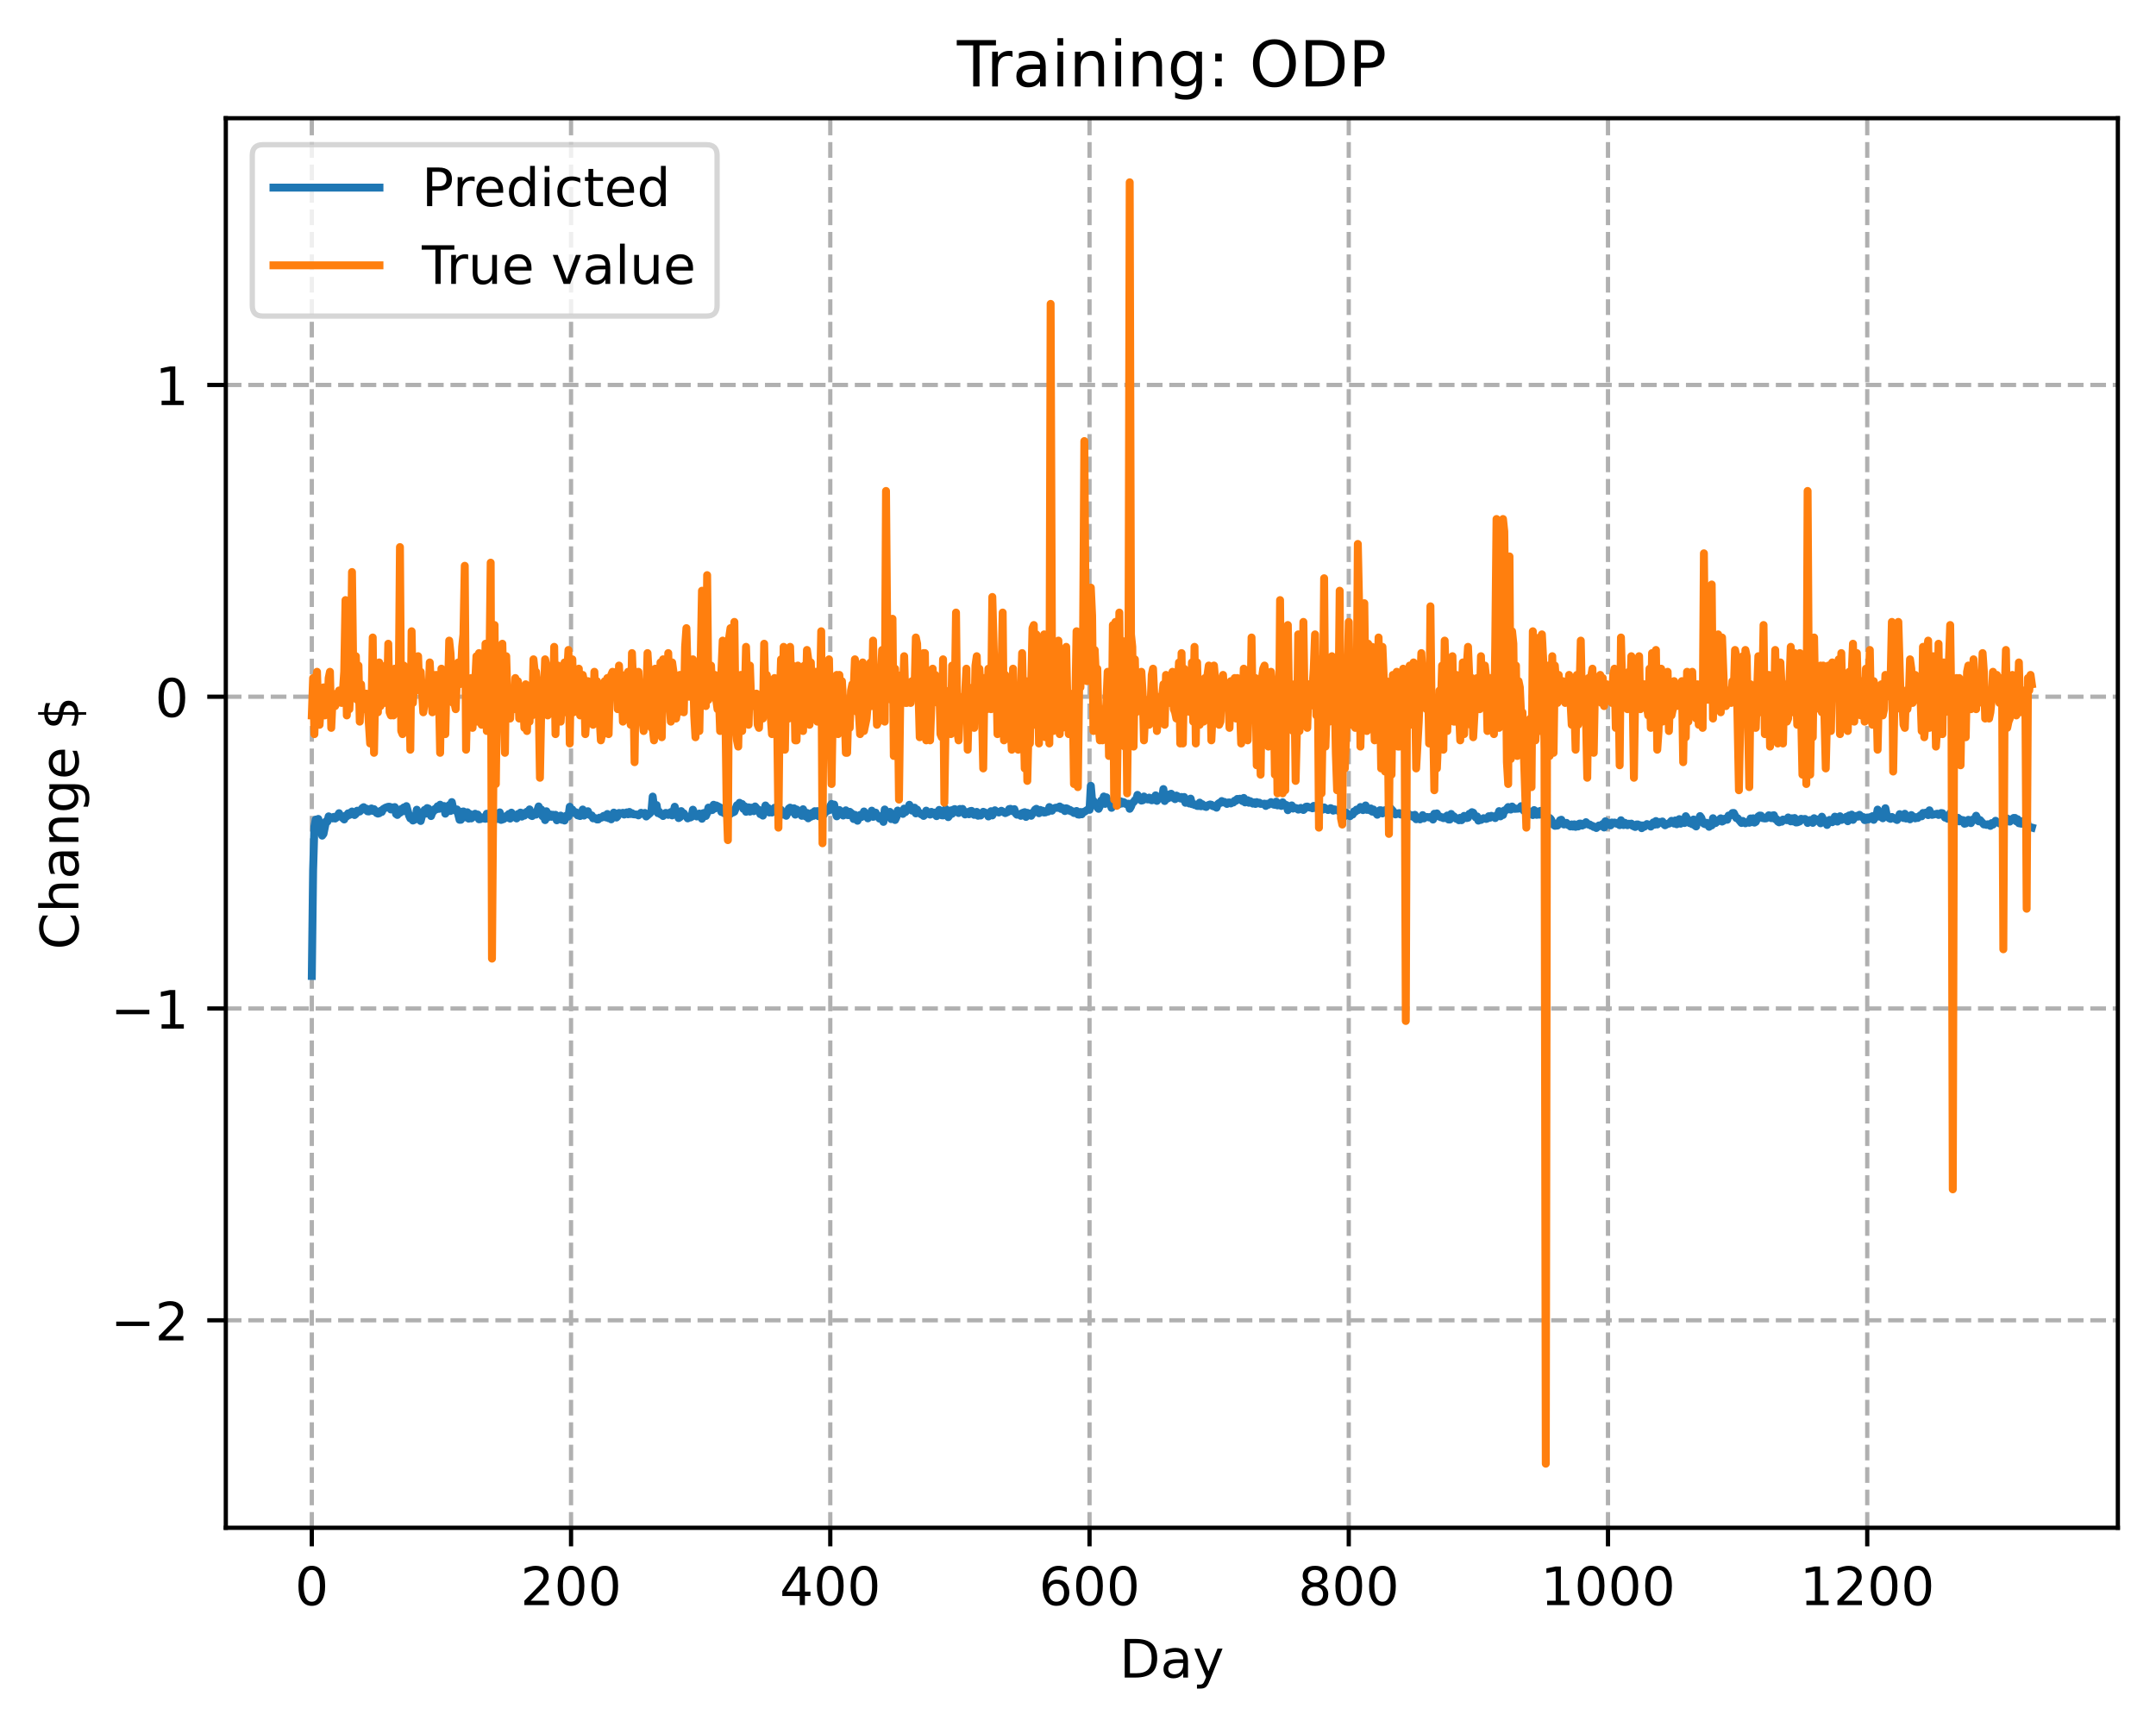 <?xml version="1.0" encoding="utf-8" standalone="no"?>
<!DOCTYPE svg PUBLIC "-//W3C//DTD SVG 1.1//EN"
  "http://www.w3.org/Graphics/SVG/1.1/DTD/svg11.dtd">
<!-- Created with matplotlib (https://matplotlib.org/) -->
<svg height="325.986pt" version="1.1" viewBox="0 0 406.94 325.986" width="406.94pt" xmlns="http://www.w3.org/2000/svg" xmlns:xlink="http://www.w3.org/1999/xlink">
 <defs>
  <style type="text/css">
*{stroke-linecap:butt;stroke-linejoin:round;}
  </style>
 </defs>
 <g id="figure_1">
  <g id="patch_1">
   <path d="M 0 325.986 
L 406.94 325.986 
L 406.94 0 
L 0 0 
z
" style="fill:#ffffff;"/>
  </g>
  <g id="axes_1">
   <g id="patch_2">
    <path d="M 42.62 288.43 
L 399.74 288.43 
L 399.74 22.318 
L 42.62 22.318 
z
" style="fill:#ffffff;"/>
   </g>
   <g id="matplotlib.axis_1">
    <g id="xtick_1">
     <g id="line2d_1">
      <path clip-path="url(#pab4be0a667)" d="M 58.853 288.43 
L 58.853 22.318 
" style="fill:none;stroke:#b0b0b0;stroke-dasharray:2.96,1.28;stroke-dashoffset:0;stroke-width:0.8;"/>
     </g>
     <g id="line2d_2">
      <defs>
       <path d="M 0 0 
L 0 3.5 
" id="m6dcee83e7e" style="stroke:#000000;stroke-width:0.8;"/>
      </defs>
      <g>
       <use style="stroke:#000000;stroke-width:0.8;" x="58.853" xlink:href="#m6dcee83e7e" y="288.43"/>
      </g>
     </g>
     <g id="text_1">
      <!-- 0 -->
      <defs>
       <path d="M 31.781 66.406 
Q 24.172 66.406 20.328 58.906 
Q 16.5 51.422 16.5 36.375 
Q 16.5 21.391 20.328 13.891 
Q 24.172 6.391 31.781 6.391 
Q 39.453 6.391 43.281 13.891 
Q 47.125 21.391 47.125 36.375 
Q 47.125 51.422 43.281 58.906 
Q 39.453 66.406 31.781 66.406 
z
M 31.781 74.219 
Q 44.047 74.219 50.516 64.516 
Q 56.984 54.828 56.984 36.375 
Q 56.984 17.969 50.516 8.266 
Q 44.047 -1.422 31.781 -1.422 
Q 19.531 -1.422 13.062 8.266 
Q 6.594 17.969 6.594 36.375 
Q 6.594 54.828 13.062 64.516 
Q 19.531 74.219 31.781 74.219 
z
" id="DejaVuSans-48"/>
      </defs>
      <g transform="translate(55.672 303.029)scale(0.1 -0.1)">
       <use xlink:href="#DejaVuSans-48"/>
      </g>
     </g>
    </g>
    <g id="xtick_2">
     <g id="line2d_3">
      <path clip-path="url(#pab4be0a667)" d="M 107.784 288.43 
L 107.784 22.318 
" style="fill:none;stroke:#b0b0b0;stroke-dasharray:2.96,1.28;stroke-dashoffset:0;stroke-width:0.8;"/>
     </g>
     <g id="line2d_4">
      <g>
       <use style="stroke:#000000;stroke-width:0.8;" x="107.784" xlink:href="#m6dcee83e7e" y="288.43"/>
      </g>
     </g>
     <g id="text_2">
      <!-- 200 -->
      <defs>
       <path d="M 19.188 8.297 
L 53.609 8.297 
L 53.609 0 
L 7.328 0 
L 7.328 8.297 
Q 12.938 14.109 22.625 23.891 
Q 32.328 33.688 34.812 36.531 
Q 39.547 41.844 41.422 45.531 
Q 43.312 49.219 43.312 52.781 
Q 43.312 58.594 39.234 62.25 
Q 35.156 65.922 28.609 65.922 
Q 23.969 65.922 18.812 64.312 
Q 13.672 62.703 7.812 59.422 
L 7.812 69.391 
Q 13.766 71.781 18.938 73 
Q 24.125 74.219 28.422 74.219 
Q 39.75 74.219 46.484 68.547 
Q 53.219 62.891 53.219 53.422 
Q 53.219 48.922 51.531 44.891 
Q 49.859 40.875 45.406 35.406 
Q 44.188 33.984 37.641 27.219 
Q 31.109 20.453 19.188 8.297 
z
" id="DejaVuSans-50"/>
      </defs>
      <g transform="translate(98.24 303.029)scale(0.1 -0.1)">
       <use xlink:href="#DejaVuSans-50"/>
       <use x="63.623" xlink:href="#DejaVuSans-48"/>
       <use x="127.246" xlink:href="#DejaVuSans-48"/>
      </g>
     </g>
    </g>
    <g id="xtick_3">
     <g id="line2d_5">
      <path clip-path="url(#pab4be0a667)" d="M 156.714 288.43 
L 156.714 22.318 
" style="fill:none;stroke:#b0b0b0;stroke-dasharray:2.96,1.28;stroke-dashoffset:0;stroke-width:0.8;"/>
     </g>
     <g id="line2d_6">
      <g>
       <use style="stroke:#000000;stroke-width:0.8;" x="156.714" xlink:href="#m6dcee83e7e" y="288.43"/>
      </g>
     </g>
     <g id="text_3">
      <!-- 400 -->
      <defs>
       <path d="M 37.797 64.312 
L 12.891 25.391 
L 37.797 25.391 
z
M 35.203 72.906 
L 47.609 72.906 
L 47.609 25.391 
L 58.016 25.391 
L 58.016 17.188 
L 47.609 17.188 
L 47.609 0 
L 37.797 0 
L 37.797 17.188 
L 4.891 17.188 
L 4.891 26.703 
z
" id="DejaVuSans-52"/>
      </defs>
      <g transform="translate(147.17 303.029)scale(0.1 -0.1)">
       <use xlink:href="#DejaVuSans-52"/>
       <use x="63.623" xlink:href="#DejaVuSans-48"/>
       <use x="127.246" xlink:href="#DejaVuSans-48"/>
      </g>
     </g>
    </g>
    <g id="xtick_4">
     <g id="line2d_7">
      <path clip-path="url(#pab4be0a667)" d="M 205.645 288.43 
L 205.645 22.318 
" style="fill:none;stroke:#b0b0b0;stroke-dasharray:2.96,1.28;stroke-dashoffset:0;stroke-width:0.8;"/>
     </g>
     <g id="line2d_8">
      <g>
       <use style="stroke:#000000;stroke-width:0.8;" x="205.645" xlink:href="#m6dcee83e7e" y="288.43"/>
      </g>
     </g>
     <g id="text_4">
      <!-- 600 -->
      <defs>
       <path d="M 33.016 40.375 
Q 26.375 40.375 22.484 35.828 
Q 18.609 31.297 18.609 23.391 
Q 18.609 15.531 22.484 10.953 
Q 26.375 6.391 33.016 6.391 
Q 39.656 6.391 43.531 10.953 
Q 47.406 15.531 47.406 23.391 
Q 47.406 31.297 43.531 35.828 
Q 39.656 40.375 33.016 40.375 
z
M 52.594 71.297 
L 52.594 62.312 
Q 48.875 64.062 45.094 64.984 
Q 41.312 65.922 37.594 65.922 
Q 27.828 65.922 22.672 59.328 
Q 17.531 52.734 16.797 39.406 
Q 19.672 43.656 24.016 45.922 
Q 28.375 48.188 33.594 48.188 
Q 44.578 48.188 50.953 41.516 
Q 57.328 34.859 57.328 23.391 
Q 57.328 12.156 50.688 5.359 
Q 44.047 -1.422 33.016 -1.422 
Q 20.359 -1.422 13.672 8.266 
Q 6.984 17.969 6.984 36.375 
Q 6.984 53.656 15.188 63.938 
Q 23.391 74.219 37.203 74.219 
Q 40.922 74.219 44.703 73.484 
Q 48.484 72.75 52.594 71.297 
z
" id="DejaVuSans-54"/>
      </defs>
      <g transform="translate(196.101 303.029)scale(0.1 -0.1)">
       <use xlink:href="#DejaVuSans-54"/>
       <use x="63.623" xlink:href="#DejaVuSans-48"/>
       <use x="127.246" xlink:href="#DejaVuSans-48"/>
      </g>
     </g>
    </g>
    <g id="xtick_5">
     <g id="line2d_9">
      <path clip-path="url(#pab4be0a667)" d="M 254.575 288.43 
L 254.575 22.318 
" style="fill:none;stroke:#b0b0b0;stroke-dasharray:2.96,1.28;stroke-dashoffset:0;stroke-width:0.8;"/>
     </g>
     <g id="line2d_10">
      <g>
       <use style="stroke:#000000;stroke-width:0.8;" x="254.575" xlink:href="#m6dcee83e7e" y="288.43"/>
      </g>
     </g>
     <g id="text_5">
      <!-- 800 -->
      <defs>
       <path d="M 31.781 34.625 
Q 24.75 34.625 20.719 30.859 
Q 16.703 27.094 16.703 20.516 
Q 16.703 13.922 20.719 10.156 
Q 24.75 6.391 31.781 6.391 
Q 38.812 6.391 42.859 10.172 
Q 46.922 13.969 46.922 20.516 
Q 46.922 27.094 42.891 30.859 
Q 38.875 34.625 31.781 34.625 
z
M 21.922 38.812 
Q 15.578 40.375 12.031 44.719 
Q 8.5 49.078 8.5 55.328 
Q 8.5 64.062 14.719 69.141 
Q 20.953 74.219 31.781 74.219 
Q 42.672 74.219 48.875 69.141 
Q 55.078 64.062 55.078 55.328 
Q 55.078 49.078 51.531 44.719 
Q 48 40.375 41.703 38.812 
Q 48.828 37.156 52.797 32.312 
Q 56.781 27.484 56.781 20.516 
Q 56.781 9.906 50.312 4.234 
Q 43.844 -1.422 31.781 -1.422 
Q 19.734 -1.422 13.25 4.234 
Q 6.781 9.906 6.781 20.516 
Q 6.781 27.484 10.781 32.312 
Q 14.797 37.156 21.922 38.812 
z
M 18.312 54.391 
Q 18.312 48.734 21.844 45.562 
Q 25.391 42.391 31.781 42.391 
Q 38.141 42.391 41.719 45.562 
Q 45.312 48.734 45.312 54.391 
Q 45.312 60.062 41.719 63.234 
Q 38.141 66.406 31.781 66.406 
Q 25.391 66.406 21.844 63.234 
Q 18.312 60.062 18.312 54.391 
z
" id="DejaVuSans-56"/>
      </defs>
      <g transform="translate(245.032 303.029)scale(0.1 -0.1)">
       <use xlink:href="#DejaVuSans-56"/>
       <use x="63.623" xlink:href="#DejaVuSans-48"/>
       <use x="127.246" xlink:href="#DejaVuSans-48"/>
      </g>
     </g>
    </g>
    <g id="xtick_6">
     <g id="line2d_11">
      <path clip-path="url(#pab4be0a667)" d="M 303.506 288.43 
L 303.506 22.318 
" style="fill:none;stroke:#b0b0b0;stroke-dasharray:2.96,1.28;stroke-dashoffset:0;stroke-width:0.8;"/>
     </g>
     <g id="line2d_12">
      <g>
       <use style="stroke:#000000;stroke-width:0.8;" x="303.506" xlink:href="#m6dcee83e7e" y="288.43"/>
      </g>
     </g>
     <g id="text_6">
      <!-- 1000 -->
      <defs>
       <path d="M 12.406 8.297 
L 28.516 8.297 
L 28.516 63.922 
L 10.984 60.406 
L 10.984 69.391 
L 28.422 72.906 
L 38.281 72.906 
L 38.281 8.297 
L 54.391 8.297 
L 54.391 0 
L 12.406 0 
z
" id="DejaVuSans-49"/>
      </defs>
      <g transform="translate(290.781 303.029)scale(0.1 -0.1)">
       <use xlink:href="#DejaVuSans-49"/>
       <use x="63.623" xlink:href="#DejaVuSans-48"/>
       <use x="127.246" xlink:href="#DejaVuSans-48"/>
       <use x="190.869" xlink:href="#DejaVuSans-48"/>
      </g>
     </g>
    </g>
    <g id="xtick_7">
     <g id="line2d_13">
      <path clip-path="url(#pab4be0a667)" d="M 352.437 288.43 
L 352.437 22.318 
" style="fill:none;stroke:#b0b0b0;stroke-dasharray:2.96,1.28;stroke-dashoffset:0;stroke-width:0.8;"/>
     </g>
     <g id="line2d_14">
      <g>
       <use style="stroke:#000000;stroke-width:0.8;" x="352.437" xlink:href="#m6dcee83e7e" y="288.43"/>
      </g>
     </g>
     <g id="text_7">
      <!-- 1200 -->
      <g transform="translate(339.712 303.029)scale(0.1 -0.1)">
       <use xlink:href="#DejaVuSans-49"/>
       <use x="63.623" xlink:href="#DejaVuSans-50"/>
       <use x="127.246" xlink:href="#DejaVuSans-48"/>
       <use x="190.869" xlink:href="#DejaVuSans-48"/>
      </g>
     </g>
    </g>
    <g id="text_8">
     <!-- Day -->
     <defs>
      <path d="M 19.672 64.797 
L 19.672 8.109 
L 31.594 8.109 
Q 46.688 8.109 53.688 14.938 
Q 60.688 21.781 60.688 36.531 
Q 60.688 51.172 53.688 57.984 
Q 46.688 64.797 31.594 64.797 
z
M 9.812 72.906 
L 30.078 72.906 
Q 51.266 72.906 61.172 64.094 
Q 71.094 55.281 71.094 36.531 
Q 71.094 17.672 61.125 8.828 
Q 51.172 0 30.078 0 
L 9.812 0 
z
" id="DejaVuSans-68"/>
      <path d="M 34.281 27.484 
Q 23.391 27.484 19.188 25 
Q 14.984 22.516 14.984 16.5 
Q 14.984 11.719 18.141 8.906 
Q 21.297 6.109 26.703 6.109 
Q 34.188 6.109 38.703 11.406 
Q 43.219 16.703 43.219 25.484 
L 43.219 27.484 
z
M 52.203 31.203 
L 52.203 0 
L 43.219 0 
L 43.219 8.297 
Q 40.141 3.328 35.547 0.953 
Q 30.953 -1.422 24.312 -1.422 
Q 15.922 -1.422 10.953 3.297 
Q 6 8.016 6 15.922 
Q 6 25.141 12.172 29.828 
Q 18.359 34.516 30.609 34.516 
L 43.219 34.516 
L 43.219 35.406 
Q 43.219 41.609 39.141 45 
Q 35.062 48.391 27.688 48.391 
Q 23 48.391 18.547 47.266 
Q 14.109 46.141 10.016 43.891 
L 10.016 52.203 
Q 14.938 54.109 19.578 55.047 
Q 24.219 56 28.609 56 
Q 40.484 56 46.344 49.844 
Q 52.203 43.703 52.203 31.203 
z
" id="DejaVuSans-97"/>
      <path d="M 32.172 -5.078 
Q 28.375 -14.844 24.75 -17.812 
Q 21.141 -20.797 15.094 -20.797 
L 7.906 -20.797 
L 7.906 -13.281 
L 13.188 -13.281 
Q 16.891 -13.281 18.938 -11.516 
Q 21 -9.766 23.484 -3.219 
L 25.094 0.875 
L 2.984 54.688 
L 12.5 54.688 
L 29.594 11.922 
L 46.688 54.688 
L 56.203 54.688 
z
" id="DejaVuSans-121"/>
     </defs>
     <g transform="translate(211.307 316.707)scale(0.1 -0.1)">
      <use xlink:href="#DejaVuSans-68"/>
      <use x="77.002" xlink:href="#DejaVuSans-97"/>
      <use x="138.281" xlink:href="#DejaVuSans-121"/>
     </g>
    </g>
   </g>
   <g id="matplotlib.axis_2">
    <g id="ytick_1">
     <g id="line2d_15">
      <path clip-path="url(#pab4be0a667)" d="M 42.62 249.258 
L 399.74 249.258 
" style="fill:none;stroke:#b0b0b0;stroke-dasharray:2.96,1.28;stroke-dashoffset:0;stroke-width:0.8;"/>
     </g>
     <g id="line2d_16">
      <defs>
       <path d="M 0 0 
L -3.5 0 
" id="m7506c19fa7" style="stroke:#000000;stroke-width:0.8;"/>
      </defs>
      <g>
       <use style="stroke:#000000;stroke-width:0.8;" x="42.62" xlink:href="#m7506c19fa7" y="249.258"/>
      </g>
     </g>
     <g id="text_9">
      <!-- −2 -->
      <defs>
       <path d="M 10.594 35.5 
L 73.188 35.5 
L 73.188 27.203 
L 10.594 27.203 
z
" id="DejaVuSans-8722"/>
      </defs>
      <g transform="translate(20.878 253.057)scale(0.1 -0.1)">
       <use xlink:href="#DejaVuSans-8722"/>
       <use x="83.789" xlink:href="#DejaVuSans-50"/>
      </g>
     </g>
    </g>
    <g id="ytick_2">
     <g id="line2d_17">
      <path clip-path="url(#pab4be0a667)" d="M 42.62 190.397 
L 399.74 190.397 
" style="fill:none;stroke:#b0b0b0;stroke-dasharray:2.96,1.28;stroke-dashoffset:0;stroke-width:0.8;"/>
     </g>
     <g id="line2d_18">
      <g>
       <use style="stroke:#000000;stroke-width:0.8;" x="42.62" xlink:href="#m7506c19fa7" y="190.397"/>
      </g>
     </g>
     <g id="text_10">
      <!-- −1 -->
      <g transform="translate(20.878 194.196)scale(0.1 -0.1)">
       <use xlink:href="#DejaVuSans-8722"/>
       <use x="83.789" xlink:href="#DejaVuSans-49"/>
      </g>
     </g>
    </g>
    <g id="ytick_3">
     <g id="line2d_19">
      <path clip-path="url(#pab4be0a667)" d="M 42.62 131.535 
L 399.74 131.535 
" style="fill:none;stroke:#b0b0b0;stroke-dasharray:2.96,1.28;stroke-dashoffset:0;stroke-width:0.8;"/>
     </g>
     <g id="line2d_20">
      <g>
       <use style="stroke:#000000;stroke-width:0.8;" x="42.62" xlink:href="#m7506c19fa7" y="131.535"/>
      </g>
     </g>
     <g id="text_11">
      <!-- 0 -->
      <g transform="translate(29.258 135.335)scale(0.1 -0.1)">
       <use xlink:href="#DejaVuSans-48"/>
      </g>
     </g>
    </g>
    <g id="ytick_4">
     <g id="line2d_21">
      <path clip-path="url(#pab4be0a667)" d="M 42.62 72.674 
L 399.74 72.674 
" style="fill:none;stroke:#b0b0b0;stroke-dasharray:2.96,1.28;stroke-dashoffset:0;stroke-width:0.8;"/>
     </g>
     <g id="line2d_22">
      <g>
       <use style="stroke:#000000;stroke-width:0.8;" x="42.62" xlink:href="#m7506c19fa7" y="72.674"/>
      </g>
     </g>
     <g id="text_12">
      <!-- 1 -->
      <g transform="translate(29.258 76.473)scale(0.1 -0.1)">
       <use xlink:href="#DejaVuSans-49"/>
      </g>
     </g>
    </g>
    <g id="text_13">
     <!-- Change $ -->
     <defs>
      <path d="M 64.406 67.281 
L 64.406 56.891 
Q 59.422 61.531 53.781 63.812 
Q 48.141 66.109 41.797 66.109 
Q 29.297 66.109 22.656 58.469 
Q 16.016 50.828 16.016 36.375 
Q 16.016 21.969 22.656 14.328 
Q 29.297 6.688 41.797 6.688 
Q 48.141 6.688 53.781 8.984 
Q 59.422 11.281 64.406 15.922 
L 64.406 5.609 
Q 59.234 2.094 53.438 0.328 
Q 47.656 -1.422 41.219 -1.422 
Q 24.656 -1.422 15.125 8.703 
Q 5.609 18.844 5.609 36.375 
Q 5.609 53.953 15.125 64.078 
Q 24.656 74.219 41.219 74.219 
Q 47.75 74.219 53.531 72.484 
Q 59.328 70.75 64.406 67.281 
z
" id="DejaVuSans-67"/>
      <path d="M 54.891 33.016 
L 54.891 0 
L 45.906 0 
L 45.906 32.719 
Q 45.906 40.484 42.875 44.328 
Q 39.844 48.188 33.797 48.188 
Q 26.516 48.188 22.312 43.547 
Q 18.109 38.922 18.109 30.906 
L 18.109 0 
L 9.078 0 
L 9.078 75.984 
L 18.109 75.984 
L 18.109 46.188 
Q 21.344 51.125 25.703 53.562 
Q 30.078 56 35.797 56 
Q 45.219 56 50.047 50.172 
Q 54.891 44.344 54.891 33.016 
z
" id="DejaVuSans-104"/>
      <path d="M 54.891 33.016 
L 54.891 0 
L 45.906 0 
L 45.906 32.719 
Q 45.906 40.484 42.875 44.328 
Q 39.844 48.188 33.797 48.188 
Q 26.516 48.188 22.312 43.547 
Q 18.109 38.922 18.109 30.906 
L 18.109 0 
L 9.078 0 
L 9.078 54.688 
L 18.109 54.688 
L 18.109 46.188 
Q 21.344 51.125 25.703 53.562 
Q 30.078 56 35.797 56 
Q 45.219 56 50.047 50.172 
Q 54.891 44.344 54.891 33.016 
z
" id="DejaVuSans-110"/>
      <path d="M 45.406 27.984 
Q 45.406 37.75 41.375 43.109 
Q 37.359 48.484 30.078 48.484 
Q 22.859 48.484 18.828 43.109 
Q 14.797 37.75 14.797 27.984 
Q 14.797 18.266 18.828 12.891 
Q 22.859 7.516 30.078 7.516 
Q 37.359 7.516 41.375 12.891 
Q 45.406 18.266 45.406 27.984 
z
M 54.391 6.781 
Q 54.391 -7.172 48.188 -13.984 
Q 42 -20.797 29.203 -20.797 
Q 24.469 -20.797 20.266 -20.094 
Q 16.062 -19.391 12.109 -17.922 
L 12.109 -9.188 
Q 16.062 -11.328 19.922 -12.344 
Q 23.781 -13.375 27.781 -13.375 
Q 36.625 -13.375 41.016 -8.766 
Q 45.406 -4.156 45.406 5.172 
L 45.406 9.625 
Q 42.625 4.781 38.281 2.391 
Q 33.938 0 27.875 0 
Q 17.828 0 11.672 7.656 
Q 5.516 15.328 5.516 27.984 
Q 5.516 40.672 11.672 48.328 
Q 17.828 56 27.875 56 
Q 33.938 56 38.281 53.609 
Q 42.625 51.219 45.406 46.391 
L 45.406 54.688 
L 54.391 54.688 
z
" id="DejaVuSans-103"/>
      <path d="M 56.203 29.594 
L 56.203 25.203 
L 14.891 25.203 
Q 15.484 15.922 20.484 11.062 
Q 25.484 6.203 34.422 6.203 
Q 39.594 6.203 44.453 7.469 
Q 49.312 8.734 54.109 11.281 
L 54.109 2.781 
Q 49.266 0.734 44.188 -0.344 
Q 39.109 -1.422 33.891 -1.422 
Q 20.797 -1.422 13.156 6.188 
Q 5.516 13.812 5.516 26.812 
Q 5.516 40.234 12.766 48.109 
Q 20.016 56 32.328 56 
Q 43.359 56 49.781 48.891 
Q 56.203 41.797 56.203 29.594 
z
M 47.219 32.234 
Q 47.125 39.594 43.094 43.984 
Q 39.062 48.391 32.422 48.391 
Q 24.906 48.391 20.391 44.141 
Q 15.875 39.891 15.188 32.172 
z
" id="DejaVuSans-101"/>
      <path id="DejaVuSans-32"/>
      <path d="M 33.797 -14.703 
L 28.906 -14.703 
L 28.859 0 
Q 23.734 0.094 18.609 1.188 
Q 13.484 2.297 8.297 4.5 
L 8.297 13.281 
Q 13.281 10.156 18.375 8.562 
Q 23.484 6.984 28.906 6.938 
L 28.906 29.203 
Q 18.109 30.953 13.203 35.156 
Q 8.297 39.359 8.297 46.688 
Q 8.297 54.641 13.625 59.219 
Q 18.953 63.812 28.906 64.5 
L 28.906 75.984 
L 33.797 75.984 
L 33.797 64.656 
Q 38.328 64.453 42.578 63.688 
Q 46.828 62.938 50.875 61.625 
L 50.875 53.078 
Q 46.828 55.125 42.547 56.25 
Q 38.281 57.375 33.797 57.562 
L 33.797 36.719 
Q 44.875 35.016 50.094 30.609 
Q 55.328 26.219 55.328 18.609 
Q 55.328 10.359 49.781 5.594 
Q 44.234 0.828 33.797 0.094 
z
M 28.906 37.594 
L 28.906 57.625 
Q 23.25 56.984 20.266 54.391 
Q 17.281 51.812 17.281 47.516 
Q 17.281 43.312 20.031 40.969 
Q 22.797 38.625 28.906 37.594 
z
M 33.797 28.219 
L 33.797 7.078 
Q 39.984 7.906 43.141 10.594 
Q 46.297 13.281 46.297 17.672 
Q 46.297 21.969 43.281 24.5 
Q 40.281 27.047 33.797 28.219 
z
" id="DejaVuSans-36"/>
     </defs>
     <g transform="translate(14.798 179.288)rotate(-90)scale(0.1 -0.1)">
      <use xlink:href="#DejaVuSans-67"/>
      <use x="69.824" xlink:href="#DejaVuSans-104"/>
      <use x="133.203" xlink:href="#DejaVuSans-97"/>
      <use x="194.482" xlink:href="#DejaVuSans-110"/>
      <use x="257.861" xlink:href="#DejaVuSans-103"/>
      <use x="321.338" xlink:href="#DejaVuSans-101"/>
      <use x="382.861" xlink:href="#DejaVuSans-32"/>
      <use x="414.648" xlink:href="#DejaVuSans-36"/>
     </g>
    </g>
   </g>
   <g id="line2d_23">
    <path clip-path="url(#pab4be0a667)" d="M 58.853 184.249 
L 59.098 164.354 
L 59.342 156.036 
L 59.587 154.727 
L 59.832 155.494 
L 60.076 154.604 
L 60.321 155.429 
L 60.81 157.761 
L 61.055 157.431 
L 61.544 155.053 
L 61.789 155.127 
L 62.034 154.121 
L 62.767 154.511 
L 63.012 154.215 
L 63.257 154.532 
L 63.501 154.36 
L 63.991 153.524 
L 64.235 154.027 
L 64.969 154.704 
L 65.214 153.987 
L 65.459 154.125 
L 65.703 153.55 
L 65.948 153.861 
L 66.193 153.399 
L 66.437 153.205 
L 66.682 153.699 
L 66.927 153.872 
L 67.171 153.655 
L 67.416 153.051 
L 67.661 153.245 
L 67.905 153.21 
L 68.395 152.544 
L 68.639 152.387 
L 68.884 152.854 
L 69.128 152.654 
L 69.373 153.167 
L 69.618 153.19 
L 69.862 152.754 
L 70.107 152.629 
L 70.352 153.089 
L 70.596 152.763 
L 71.086 153.49 
L 71.33 153.601 
L 71.575 153.535 
L 71.82 153.081 
L 72.064 153.292 
L 72.309 152.765 
L 72.798 152.475 
L 73.288 152.305 
L 73.532 152.312 
L 73.777 152.821 
L 74.022 152.423 
L 74.266 152.556 
L 74.511 152.368 
L 74.755 153.673 
L 75 153.853 
L 75.245 153.542 
L 75.489 153.452 
L 75.734 152.73 
L 75.979 153.181 
L 76.223 152.435 
L 76.468 152.662 
L 76.713 152.188 
L 77.202 153.966 
L 77.447 154.508 
L 77.691 154.101 
L 77.936 154.906 
L 78.425 154.678 
L 78.67 152.863 
L 78.915 154.415 
L 79.159 154.598 
L 79.404 154.992 
L 79.649 154.039 
L 79.893 153.67 
L 80.138 152.905 
L 80.383 153.599 
L 80.627 152.557 
L 80.872 152.656 
L 81.361 154.065 
L 81.606 153.394 
L 81.85 153.153 
L 82.095 152.709 
L 82.34 152.806 
L 82.584 152.222 
L 82.829 152.707 
L 83.074 151.917 
L 83.563 152.702 
L 83.808 152.168 
L 84.052 153.614 
L 84.297 153.246 
L 84.542 153.176 
L 84.786 151.99 
L 85.031 153.106 
L 85.276 151.428 
L 85.52 152.534 
L 86.01 153.063 
L 86.254 152.813 
L 86.743 154.766 
L 86.988 154.764 
L 87.233 153.234 
L 87.477 153.195 
L 87.722 154.303 
L 87.967 154.01 
L 88.211 153.345 
L 88.456 154.548 
L 88.701 153.673 
L 88.945 154.508 
L 89.435 154.132 
L 89.679 153.625 
L 89.924 154.054 
L 90.169 153.778 
L 90.413 154.674 
L 90.658 154.642 
L 90.903 154.299 
L 91.147 154.485 
L 91.637 154.585 
L 91.881 153.622 
L 92.371 154.62 
L 92.615 153.991 
L 92.86 152.827 
L 93.104 154.415 
L 93.349 154.045 
L 93.594 153.998 
L 93.838 154.609 
L 94.083 154.621 
L 94.328 153.371 
L 94.572 154.791 
L 95.062 154.625 
L 95.551 154.053 
L 95.796 154.364 
L 96.04 153.678 
L 96.285 154.542 
L 96.53 153.419 
L 96.774 153.812 
L 97.019 153.848 
L 97.264 154.352 
L 97.508 154.514 
L 97.753 153.68 
L 97.998 153.93 
L 98.242 153.408 
L 98.487 154.172 
L 98.731 153.514 
L 98.976 153.977 
L 99.465 153.229 
L 99.71 153.251 
L 99.955 152.808 
L 100.199 153.938 
L 100.444 154.065 
L 100.689 153.851 
L 100.933 153.429 
L 101.178 153.789 
L 101.667 152.247 
L 101.912 153.442 
L 102.157 152.806 
L 102.401 154.109 
L 102.646 153.981 
L 102.891 154.829 
L 103.135 153.157 
L 103.38 154.334 
L 103.869 153.756 
L 104.114 154.208 
L 104.359 153.814 
L 104.603 154.222 
L 104.848 153.828 
L 105.092 154.863 
L 105.337 154.604 
L 105.582 154.571 
L 105.826 153.979 
L 106.071 154.782 
L 106.316 154.493 
L 106.56 154.908 
L 106.805 154.027 
L 107.05 154.258 
L 107.294 154.14 
L 107.539 152.308 
L 107.784 153.428 
L 108.028 152.825 
L 108.273 153.476 
L 108.518 153.283 
L 108.762 153.367 
L 109.007 153.923 
L 109.496 154.058 
L 109.741 153.814 
L 109.986 152.829 
L 110.23 153.974 
L 110.475 153.772 
L 110.719 153.295 
L 110.964 153.151 
L 111.209 153.782 
L 111.453 153.939 
L 111.698 153.943 
L 111.943 154.499 
L 112.187 154.404 
L 112.432 154.479 
L 112.677 154.708 
L 112.921 154.705 
L 113.166 154.362 
L 113.411 154.402 
L 113.655 154.311 
L 113.9 154.047 
L 114.145 153.98 
L 114.389 154.326 
L 114.634 153.673 
L 114.879 154.472 
L 115.123 154.275 
L 115.368 154.683 
L 115.613 154.22 
L 115.857 153.41 
L 116.102 154.188 
L 116.346 154.345 
L 116.591 154.08 
L 116.836 153.479 
L 117.325 153.566 
L 117.57 153.449 
L 117.814 153.781 
L 118.304 153.373 
L 118.548 153.727 
L 118.793 153.285 
L 119.038 153.684 
L 119.282 153.519 
L 119.527 153.727 
L 120.261 153.785 
L 120.506 153.937 
L 120.995 153.444 
L 121.24 153.653 
L 121.484 153.625 
L 121.729 153.477 
L 121.974 154.147 
L 122.707 153.503 
L 122.952 153.199 
L 123.197 150.387 
L 123.441 152.42 
L 123.686 152.283 
L 123.931 151.989 
L 124.175 153.509 
L 124.42 153.237 
L 124.665 153.728 
L 124.909 153.747 
L 125.154 154.057 
L 125.643 153.469 
L 125.888 153.511 
L 126.133 153.839 
L 126.622 153.31 
L 126.867 153.941 
L 127.111 153.315 
L 127.356 152.304 
L 127.601 153.317 
L 127.845 153.714 
L 128.09 154.445 
L 128.334 154.29 
L 128.579 153.13 
L 128.824 153.833 
L 129.068 153.544 
L 129.313 153.966 
L 129.558 154.149 
L 129.802 154.502 
L 130.047 154.217 
L 130.292 154.341 
L 130.536 154.214 
L 130.781 152.863 
L 131.026 153.518 
L 131.27 153.598 
L 131.515 154.144 
L 131.76 154.008 
L 132.004 153.594 
L 132.249 153.88 
L 132.494 154.572 
L 132.738 153.516 
L 132.983 153.465 
L 133.228 154.052 
L 133.472 153.505 
L 133.717 152.467 
L 134.206 152.958 
L 134.451 152.927 
L 134.695 151.93 
L 134.94 152.634 
L 135.185 152.06 
L 135.919 152.447 
L 136.163 153.289 
L 136.408 152.803 
L 136.653 153.517 
L 136.897 152.983 
L 137.142 153.055 
L 137.387 152.982 
L 137.631 153.706 
L 137.876 153.649 
L 138.121 153.123 
L 138.365 153.382 
L 138.61 153.251 
L 139.099 152.011 
L 139.344 152.043 
L 139.589 151.558 
L 139.833 152.12 
L 140.078 151.786 
L 140.322 152.723 
L 140.567 152.214 
L 140.812 153.261 
L 141.301 152.412 
L 141.546 153.228 
L 141.79 152.478 
L 142.035 152.671 
L 142.28 153.144 
L 142.524 152.251 
L 143.014 152.842 
L 143.258 152.902 
L 143.503 153.704 
L 143.748 153.352 
L 143.992 153.981 
L 144.482 152.063 
L 144.726 152.555 
L 144.971 152.526 
L 145.216 153.395 
L 145.46 153.158 
L 145.705 153.395 
L 146.194 152.502 
L 146.439 153.247 
L 146.683 152.253 
L 146.928 152.821 
L 147.173 153.67 
L 147.417 152.885 
L 147.662 153.664 
L 147.907 153.81 
L 148.151 153.715 
L 148.396 154.011 
L 148.641 153.506 
L 148.885 152.652 
L 149.13 152.476 
L 149.375 153.106 
L 149.619 153.282 
L 149.864 152.592 
L 150.109 153.796 
L 150.353 152.816 
L 150.598 153.419 
L 150.843 153.321 
L 151.332 154.02 
L 151.577 152.776 
L 152.066 154.131 
L 152.31 153.467 
L 152.555 154.489 
L 152.8 154.181 
L 153.044 154.2 
L 153.289 153.458 
L 153.534 154.026 
L 153.778 153.141 
L 154.023 153.593 
L 154.268 153.13 
L 154.512 154.098 
L 155.246 153.303 
L 155.491 153.799 
L 155.736 153.223 
L 155.98 153.228 
L 156.225 152.909 
L 156.47 152.983 
L 156.714 152.185 
L 156.959 151.772 
L 157.204 152.178 
L 157.448 151.897 
L 157.693 153.349 
L 157.938 154.117 
L 158.182 153.248 
L 158.427 152.925 
L 158.671 153.175 
L 159.161 153.964 
L 159.405 153.251 
L 159.65 152.98 
L 159.895 153.858 
L 160.139 153.9 
L 160.384 153.26 
L 160.873 153.668 
L 161.118 154.624 
L 161.363 153.831 
L 161.607 154.721 
L 161.852 154.948 
L 162.341 153.846 
L 162.586 154.256 
L 162.831 153.993 
L 163.075 153.199 
L 163.809 154.493 
L 164.054 153.761 
L 164.298 153.793 
L 164.543 153.043 
L 164.788 154.211 
L 165.032 154.15 
L 165.277 153.416 
L 165.522 154.057 
L 165.766 153.993 
L 166.011 154.553 
L 166.256 154.205 
L 166.5 154.211 
L 166.745 155.164 
L 166.99 152.824 
L 167.234 154.109 
L 167.479 153.781 
L 167.724 153.901 
L 167.968 153.274 
L 168.213 154.64 
L 168.702 153.706 
L 168.947 154.807 
L 169.192 154.304 
L 169.436 153.021 
L 169.681 153.579 
L 169.926 153.261 
L 170.17 153.362 
L 170.415 153.657 
L 170.659 152.656 
L 170.904 153.318 
L 171.149 152.785 
L 171.393 152.836 
L 171.638 151.934 
L 172.127 153.036 
L 172.372 152.835 
L 172.617 152.477 
L 172.861 153.563 
L 173.106 152.839 
L 173.351 153.403 
L 173.595 153.482 
L 173.84 153.728 
L 174.085 153.777 
L 174.329 154.042 
L 174.574 153.822 
L 174.819 153.039 
L 175.063 153.477 
L 175.553 153.787 
L 175.797 153.272 
L 176.042 153.648 
L 176.286 153.708 
L 176.531 153.392 
L 176.776 154.082 
L 177.02 153.791 
L 177.265 152.9 
L 177.51 153.752 
L 177.754 153.922 
L 177.999 153.947 
L 178.244 153.821 
L 178.488 152.716 
L 178.978 154.267 
L 179.222 153.933 
L 179.467 152.99 
L 179.712 153.63 
L 179.956 152.849 
L 180.201 152.747 
L 180.69 153.033 
L 180.935 153.489 
L 181.18 152.721 
L 181.424 153.284 
L 181.669 152.712 
L 182.158 153.761 
L 182.403 153.326 
L 182.647 153.307 
L 182.892 153.723 
L 183.137 153.125 
L 183.381 153.083 
L 183.626 153.357 
L 183.871 153.84 
L 184.36 153.274 
L 184.605 154.009 
L 184.849 153.797 
L 185.094 153.963 
L 185.583 153.259 
L 186.073 153.474 
L 186.317 153.61 
L 186.562 154.141 
L 187.051 153.149 
L 187.296 153.944 
L 187.785 152.972 
L 188.03 153.296 
L 188.274 153.25 
L 188.519 153.391 
L 189.008 153.063 
L 189.742 153.507 
L 190.232 153.284 
L 190.476 152.745 
L 190.721 152.697 
L 190.966 153.106 
L 191.455 152.758 
L 191.7 153.55 
L 191.944 153.808 
L 192.434 153.709 
L 192.678 154.024 
L 192.923 153.503 
L 193.412 153.33 
L 193.657 154.226 
L 193.902 153.453 
L 194.146 153.908 
L 194.391 153.579 
L 194.635 154.014 
L 195.369 152.852 
L 195.614 152.692 
L 195.859 153.305 
L 196.103 153.532 
L 196.348 152.908 
L 196.593 153.336 
L 196.837 153.052 
L 197.082 153.396 
L 197.327 153.376 
L 197.571 153.219 
L 197.816 153.225 
L 198.061 152.362 
L 198.305 152.936 
L 198.55 153.055 
L 198.795 152.65 
L 199.284 152.481 
L 199.529 152.519 
L 200.018 152.258 
L 200.262 152.715 
L 200.507 152.512 
L 200.996 153.119 
L 201.241 152.591 
L 201.486 152.68 
L 201.73 153.031 
L 201.975 152.912 
L 202.22 153.203 
L 202.464 153.155 
L 202.709 153.488 
L 203.198 153.103 
L 203.443 153.76 
L 203.688 153.799 
L 203.932 153.296 
L 204.177 153.733 
L 204.422 153.286 
L 204.666 153.275 
L 205.156 152.942 
L 205.4 152.781 
L 205.645 152.89 
L 205.889 148.353 
L 206.134 151.186 
L 206.379 151.183 
L 206.623 151.619 
L 206.868 151.678 
L 207.113 152.441 
L 207.357 152.7 
L 207.602 152.188 
L 207.847 151.131 
L 208.091 151.591 
L 208.336 150.371 
L 208.581 151.767 
L 208.825 150.519 
L 209.07 151.558 
L 209.559 151.712 
L 209.804 152.511 
L 210.049 151.229 
L 210.538 151.932 
L 210.783 151.679 
L 211.027 151.918 
L 211.272 151.821 
L 211.517 151.28 
L 211.761 151.698 
L 212.006 151.413 
L 212.25 151.519 
L 212.495 151.785 
L 212.74 151.857 
L 212.984 151.725 
L 213.229 152.693 
L 213.474 152.276 
L 213.718 151.605 
L 213.963 151.441 
L 214.208 151.066 
L 214.452 150.973 
L 214.697 150.065 
L 214.942 150.754 
L 215.186 150.537 
L 215.431 151.145 
L 215.676 151.09 
L 215.92 150.37 
L 216.165 150.835 
L 216.654 150.925 
L 216.899 150.578 
L 217.144 150.973 
L 217.388 151.085 
L 217.633 150.625 
L 217.877 151.03 
L 218.122 150.152 
L 218.367 151.197 
L 218.611 150.763 
L 219.345 150.651 
L 219.59 148.968 
L 219.835 151.223 
L 220.079 150.278 
L 220.324 150.785 
L 220.569 150.662 
L 220.813 149.933 
L 221.058 149.852 
L 221.303 150.588 
L 221.547 150.563 
L 221.792 150.871 
L 222.037 150.193 
L 222.281 150.321 
L 222.771 150.738 
L 223.015 150.461 
L 223.26 150.887 
L 223.505 150.465 
L 223.749 151.558 
L 223.994 151.298 
L 224.238 151.311 
L 224.483 151.692 
L 224.728 150.77 
L 224.972 151.811 
L 225.217 151.734 
L 225.462 151.969 
L 225.706 151.907 
L 225.951 152.154 
L 226.196 152.166 
L 226.44 151.527 
L 226.685 152.213 
L 226.93 151.821 
L 227.174 152.174 
L 227.664 152.352 
L 227.908 152.06 
L 228.398 151.874 
L 228.642 151.926 
L 228.887 152.172 
L 229.376 152.314 
L 229.621 152.483 
L 229.865 151.79 
L 230.11 151.6 
L 230.355 151.586 
L 230.599 151.23 
L 230.844 151.485 
L 231.089 151.389 
L 231.578 151.775 
L 231.823 151.505 
L 232.067 151.489 
L 232.312 151.682 
L 232.557 151.505 
L 232.801 151.499 
L 233.046 151.154 
L 233.291 151.183 
L 233.535 150.827 
L 233.78 150.952 
L 234.025 150.791 
L 234.514 151.239 
L 234.759 150.641 
L 235.003 151.49 
L 235.493 151.071 
L 235.737 151.557 
L 235.982 151.25 
L 236.471 151.714 
L 236.716 151.479 
L 236.96 151.775 
L 237.205 151.429 
L 237.45 151.664 
L 237.694 151.535 
L 237.939 151.764 
L 238.428 151.763 
L 238.673 151.72 
L 238.918 152.154 
L 239.162 151.74 
L 239.407 151.928 
L 239.896 151.431 
L 240.141 151.556 
L 240.386 151.895 
L 240.63 151.949 
L 240.875 151.345 
L 241.12 152.052 
L 241.364 151.656 
L 241.609 151.745 
L 241.853 152.154 
L 242.098 151.468 
L 242.343 151.819 
L 242.832 151.994 
L 243.077 152.956 
L 243.321 152.326 
L 243.566 152.381 
L 243.811 152.054 
L 244.055 152.655 
L 244.3 152.471 
L 244.789 152.602 
L 245.034 152.847 
L 245.279 152.795 
L 245.523 152.52 
L 246.013 152.917 
L 246.257 152.702 
L 246.502 152.301 
L 246.747 152.269 
L 247.236 152.465 
L 247.481 152.452 
L 247.725 152.601 
L 247.97 152.143 
L 248.214 152.532 
L 248.459 152.51 
L 248.704 152.124 
L 249.193 152.924 
L 249.438 152.556 
L 249.682 152.845 
L 249.927 152.436 
L 250.661 152.927 
L 251.15 152.57 
L 251.395 152.683 
L 251.64 153.046 
L 251.884 152.798 
L 252.129 152.963 
L 252.618 152.821 
L 252.863 153.267 
L 253.108 153.189 
L 253.352 153.421 
L 253.597 153.174 
L 253.841 154.068 
L 254.086 153.415 
L 254.331 153.773 
L 254.82 154.085 
L 255.065 153.792 
L 255.309 153.777 
L 255.554 153.189 
L 255.799 153.258 
L 256.043 152.843 
L 256.288 152.967 
L 256.533 152.803 
L 256.777 152.352 
L 257.267 152.942 
L 257.756 152.061 
L 258.001 152.896 
L 258.245 152.782 
L 258.49 152.956 
L 258.735 152.625 
L 258.979 153.223 
L 259.224 152.823 
L 259.469 153.366 
L 259.713 153.41 
L 259.958 153.816 
L 260.447 152.961 
L 260.692 152.98 
L 260.936 153.565 
L 261.426 152.952 
L 261.67 153.199 
L 261.915 152.969 
L 262.16 152.999 
L 262.404 152.527 
L 262.894 153.076 
L 263.383 153.752 
L 263.872 153.555 
L 264.117 153.506 
L 264.362 153.759 
L 264.606 153.794 
L 264.851 153.466 
L 265.096 153.75 
L 265.34 153.227 
L 265.585 154.164 
L 265.829 153.626 
L 266.074 154.1 
L 266.319 153.934 
L 266.563 153.913 
L 266.808 154.26 
L 267.053 153.826 
L 267.297 154.663 
L 267.542 154.383 
L 267.787 154.415 
L 268.031 154.693 
L 268.521 153.887 
L 268.765 154.509 
L 269.01 154.226 
L 269.499 154.247 
L 269.744 154.327 
L 269.989 154.219 
L 270.233 154.28 
L 270.478 154.722 
L 270.723 153.627 
L 270.967 153.935 
L 271.212 153.564 
L 271.457 154.113 
L 271.701 154.104 
L 271.946 154.292 
L 272.19 154.278 
L 272.435 154.455 
L 272.68 154.432 
L 273.169 153.96 
L 273.414 154.715 
L 273.658 154.719 
L 273.903 153.664 
L 274.148 154.197 
L 274.392 154.092 
L 274.882 154.59 
L 275.126 154.507 
L 275.371 154.852 
L 275.616 154.38 
L 275.86 154.843 
L 276.105 154.579 
L 276.35 154.029 
L 276.594 154.367 
L 276.839 154.446 
L 277.084 154.385 
L 277.328 153.638 
L 277.573 153.857 
L 277.817 153.33 
L 278.062 153.428 
L 278.551 154.339 
L 278.796 154.127 
L 279.041 154.927 
L 279.285 154.605 
L 279.53 154.795 
L 280.019 154.465 
L 280.509 154.609 
L 280.753 154.515 
L 280.998 154.094 
L 281.243 154.376 
L 281.487 154.02 
L 281.732 154.232 
L 281.977 154.118 
L 282.221 154.446 
L 282.466 153.964 
L 282.711 153.935 
L 282.955 153.131 
L 283.2 154.124 
L 283.445 153.861 
L 283.689 153.864 
L 283.934 153.006 
L 284.178 153.005 
L 284.668 152.362 
L 284.912 152.787 
L 285.157 152.84 
L 285.402 152.266 
L 285.891 152.703 
L 286.625 152.653 
L 286.87 152.513 
L 287.114 152.194 
L 287.604 153.05 
L 287.848 153.12 
L 288.093 153.013 
L 288.338 153.376 
L 288.582 153.195 
L 288.827 153.636 
L 289.316 153.876 
L 289.561 152.937 
L 290.05 153.836 
L 290.295 153.197 
L 290.539 153.801 
L 290.784 153.081 
L 291.029 153.798 
L 291.273 153.623 
L 291.518 153.659 
L 291.763 153.163 
L 292.007 154.445 
L 292.252 154.68 
L 292.497 154.427 
L 292.741 154.675 
L 293.231 155.715 
L 293.475 155.904 
L 293.965 155.858 
L 294.454 154.852 
L 294.699 154.759 
L 294.943 155.476 
L 295.188 155.655 
L 295.677 155.352 
L 295.922 155.728 
L 296.166 155.76 
L 296.411 156.027 
L 296.656 155.643 
L 296.9 156.048 
L 297.145 155.629 
L 297.39 156.102 
L 297.634 155.667 
L 297.879 156.029 
L 298.124 155.486 
L 298.368 155.49 
L 298.613 155.858 
L 299.102 155.641 
L 299.347 155.221 
L 299.836 155.679 
L 300.081 155.67 
L 300.326 155.884 
L 300.57 155.911 
L 300.815 156.124 
L 301.06 156.092 
L 301.304 156.321 
L 301.793 155.84 
L 302.038 155.962 
L 302.527 155.548 
L 302.772 156.224 
L 303.017 155.052 
L 303.261 155.599 
L 303.506 155.34 
L 303.995 155.826 
L 304.24 155.283 
L 304.485 155.473 
L 304.729 155.291 
L 304.974 155.352 
L 305.219 155.541 
L 305.463 155.362 
L 305.708 155.78 
L 305.953 154.855 
L 306.197 155.639 
L 306.442 155.765 
L 306.687 155.333 
L 307.176 155.788 
L 307.42 155.508 
L 307.665 155.619 
L 307.91 155.489 
L 308.154 155.904 
L 308.644 156.126 
L 308.888 155.654 
L 309.133 155.643 
L 309.378 155.899 
L 309.622 155.8 
L 309.867 156.352 
L 310.112 155.834 
L 310.356 156.085 
L 310.846 155.575 
L 311.335 155.742 
L 311.58 156.049 
L 311.824 155.809 
L 312.069 155.263 
L 312.314 155.69 
L 312.558 155.004 
L 312.803 155.651 
L 313.292 155.179 
L 313.537 155.325 
L 313.781 155.089 
L 314.026 155.578 
L 314.271 155.804 
L 314.76 155.515 
L 315.005 155.496 
L 315.494 154.96 
L 315.983 155.485 
L 316.228 154.886 
L 316.473 155.611 
L 316.717 155.44 
L 316.962 154.642 
L 317.207 155.51 
L 317.451 154.946 
L 317.696 155.025 
L 317.941 155.379 
L 318.185 154.09 
L 318.919 155.398 
L 319.164 155.331 
L 319.408 155.604 
L 319.653 154.714 
L 319.898 155.843 
L 320.142 156.025 
L 320.387 154.734 
L 320.632 154.818 
L 320.876 154.068 
L 321.121 154.396 
L 321.366 155.182 
L 321.61 155.506 
L 321.855 155.609 
L 322.1 155.328 
L 322.589 156.093 
L 322.834 155.716 
L 323.078 155.833 
L 323.323 154.47 
L 323.568 155.429 
L 323.812 155.383 
L 324.302 154.944 
L 324.791 154.494 
L 325.036 155.104 
L 325.28 154.976 
L 325.525 154.57 
L 325.769 154.536 
L 326.014 154.761 
L 326.259 153.969 
L 326.748 153.89 
L 326.993 153.492 
L 327.237 153.474 
L 327.727 154.444 
L 327.971 154.473 
L 328.705 155.372 
L 328.95 154.982 
L 329.439 155.428 
L 329.684 155.228 
L 330.173 155.329 
L 330.418 154.513 
L 330.663 155.217 
L 330.907 154.484 
L 331.152 155.304 
L 331.396 155.16 
L 331.886 154.115 
L 332.13 153.968 
L 332.375 153.984 
L 332.62 154.431 
L 333.109 154.523 
L 333.354 154.494 
L 333.843 153.92 
L 334.088 153.974 
L 334.332 154.459 
L 334.577 153.955 
L 334.822 153.906 
L 335.066 154.647 
L 335.311 154.635 
L 335.556 155.09 
L 335.8 155.25 
L 336.045 154.944 
L 336.29 155.131 
L 336.534 154.725 
L 336.779 154.824 
L 337.024 154.755 
L 337.268 154.846 
L 337.513 154.327 
L 338.002 155.065 
L 338.247 154.485 
L 338.491 155.078 
L 338.736 154.432 
L 338.981 155.272 
L 339.225 155.258 
L 339.715 155.062 
L 339.959 154.582 
L 340.204 154.677 
L 340.693 154.609 
L 340.938 154.786 
L 341.183 155.369 
L 341.672 154.813 
L 341.917 155.001 
L 342.161 155.349 
L 342.406 154.469 
L 342.895 154.988 
L 343.14 154.698 
L 343.384 154.871 
L 343.629 155.428 
L 343.874 154.183 
L 344.363 155.15 
L 344.608 155.126 
L 344.852 155.745 
L 345.097 154.941 
L 345.342 154.785 
L 345.831 155.224 
L 346.076 154.898 
L 346.32 154.175 
L 346.565 154.247 
L 346.81 155.11 
L 347.054 154.433 
L 347.299 154.098 
L 347.544 154.807 
L 347.788 154.608 
L 348.033 154.665 
L 348.278 154.599 
L 348.522 154.184 
L 348.767 155.04 
L 349.012 153.948 
L 349.256 154.38 
L 349.501 153.79 
L 349.745 154.783 
L 350.235 154.073 
L 350.479 154.024 
L 350.724 154.17 
L 350.969 153.827 
L 351.458 154.264 
L 351.703 154.251 
L 351.947 154.827 
L 352.192 154.781 
L 352.437 154.333 
L 352.681 154.692 
L 352.926 154.275 
L 353.171 154.256 
L 353.415 154.082 
L 353.66 154.776 
L 353.905 153.977 
L 354.149 154.245 
L 354.394 152.843 
L 354.883 154.208 
L 355.128 153.868 
L 355.372 154.484 
L 355.617 154.118 
L 355.862 152.586 
L 356.106 153.844 
L 356.596 154.49 
L 356.84 154.591 
L 357.085 154.232 
L 358.064 154.81 
L 358.308 154.466 
L 358.553 153.702 
L 358.798 154.218 
L 359.042 154.052 
L 359.287 154.439 
L 359.532 153.629 
L 359.776 154.532 
L 360.021 154.225 
L 360.266 154.304 
L 360.51 154.681 
L 360.755 153.874 
L 361.489 154.499 
L 361.733 154.263 
L 361.978 154.423 
L 362.467 153.91 
L 362.712 154.116 
L 362.957 153.48 
L 363.201 153.565 
L 363.446 153.434 
L 363.935 153.883 
L 364.18 152.977 
L 364.425 153.607 
L 364.669 153.839 
L 365.648 153.616 
L 365.893 153.854 
L 366.137 153.784 
L 366.382 153.497 
L 366.627 153.524 
L 367.116 154.356 
L 367.36 154.114 
L 367.605 154.569 
L 367.85 154.3 
L 368.094 153.528 
L 368.339 154.248 
L 368.584 154.296 
L 369.073 155.113 
L 369.318 155.021 
L 369.562 154.398 
L 369.807 155.062 
L 370.052 154.717 
L 370.296 155.071 
L 370.541 154.837 
L 370.786 155.515 
L 371.03 155.46 
L 371.52 154.772 
L 371.764 155.253 
L 372.009 155.396 
L 372.254 154.757 
L 372.498 154.874 
L 372.743 154.576 
L 372.988 154 
L 373.477 155.062 
L 373.721 154.812 
L 374.455 155.646 
L 374.7 155.625 
L 374.945 155.735 
L 375.189 155.614 
L 375.679 155.922 
L 375.923 155.394 
L 376.168 155.674 
L 376.657 154.956 
L 376.902 155.19 
L 377.147 155.252 
L 377.391 155.45 
L 377.636 155.452 
L 377.881 155.279 
L 378.125 154.671 
L 378.37 155.356 
L 378.615 155.167 
L 378.859 154.531 
L 379.104 155.015 
L 379.348 155.111 
L 379.593 154.675 
L 379.838 154.625 
L 380.082 154.418 
L 380.327 154.416 
L 380.572 155.054 
L 380.816 154.66 
L 381.061 155.418 
L 381.55 155.508 
L 381.795 155.008 
L 382.04 155.233 
L 382.284 155.263 
L 382.529 154.818 
L 382.774 156.029 
L 383.508 156.236 
L 383.508 156.236 
" style="fill:none;stroke:#1f77b4;stroke-linecap:square;stroke-width:1.5;"/>
   </g>
   <g id="line2d_24">
    <path clip-path="url(#pab4be0a667)" d="M 58.853 135.067 
L 59.098 128.004 
L 59.342 138.599 
L 59.587 129.181 
L 59.832 126.826 
L 60.076 133.89 
L 60.321 136.833 
L 60.566 132.713 
L 60.81 132.713 
L 61.055 129.769 
L 61.3 135.067 
L 61.544 130.358 
L 61.789 134.478 
L 62.034 128.004 
L 62.278 126.826 
L 62.523 137.421 
L 62.767 132.124 
L 63.012 133.301 
L 63.257 133.301 
L 63.501 130.947 
L 63.746 132.713 
L 63.991 130.358 
L 64.48 132.713 
L 64.725 130.358 
L 64.969 126.826 
L 65.214 113.288 
L 65.459 135.067 
L 65.703 130.358 
L 65.948 133.89 
L 66.193 128.592 
L 66.437 107.991 
L 66.682 127.415 
L 66.927 125.061 
L 67.171 123.883 
L 67.416 132.124 
L 67.661 125.649 
L 67.905 136.244 
L 68.15 129.181 
L 68.395 133.301 
L 68.639 133.89 
L 69.128 130.947 
L 69.373 132.713 
L 69.862 140.364 
L 70.107 134.478 
L 70.352 120.352 
L 70.596 142.13 
L 70.841 129.181 
L 71.33 134.478 
L 71.575 125.061 
L 71.82 133.301 
L 72.064 130.358 
L 72.309 132.124 
L 72.554 132.713 
L 72.798 125.649 
L 73.043 132.713 
L 73.288 121.529 
L 73.532 134.478 
L 73.777 135.067 
L 74.022 132.713 
L 74.266 135.067 
L 74.511 126.238 
L 75 131.535 
L 75.245 132.124 
L 75.489 103.282 
L 75.734 138.01 
L 75.979 138.599 
L 76.223 125.649 
L 76.468 129.181 
L 76.713 127.415 
L 76.957 137.421 
L 77.202 126.238 
L 77.447 141.542 
L 77.691 119.174 
L 77.936 132.713 
L 78.181 128.592 
L 78.425 130.358 
L 78.915 123.883 
L 79.159 130.358 
L 79.404 126.826 
L 79.893 134.478 
L 80.138 132.713 
L 80.383 132.124 
L 80.627 129.769 
L 80.872 132.124 
L 81.116 125.061 
L 81.606 134.478 
L 81.85 127.415 
L 82.095 132.713 
L 82.34 127.415 
L 82.584 128.592 
L 82.829 130.358 
L 83.074 142.13 
L 83.318 126.238 
L 83.563 137.421 
L 83.808 133.89 
L 84.052 138.599 
L 84.297 128.004 
L 84.542 130.947 
L 84.786 120.94 
L 85.031 123.295 
L 85.52 132.713 
L 85.765 132.713 
L 86.01 133.89 
L 86.254 127.415 
L 86.499 125.061 
L 86.743 129.181 
L 86.988 127.415 
L 87.233 122.117 
L 87.477 119.763 
L 87.722 106.814 
L 87.967 141.542 
L 88.211 130.947 
L 88.456 136.833 
L 88.701 133.301 
L 88.945 128.004 
L 89.19 137.421 
L 89.679 129.181 
L 89.924 123.883 
L 90.169 136.244 
L 90.413 123.295 
L 90.658 132.713 
L 90.903 136.833 
L 91.147 126.826 
L 91.392 136.833 
L 91.637 121.529 
L 91.881 138.01 
L 92.126 129.181 
L 92.371 126.238 
L 92.615 106.225 
L 92.86 180.979 
L 93.349 117.997 
L 93.594 148.016 
L 93.838 128.004 
L 94.083 129.181 
L 94.328 131.535 
L 94.572 132.713 
L 94.817 121.529 
L 95.306 142.13 
L 95.551 123.883 
L 95.796 132.124 
L 96.04 133.301 
L 96.285 135.656 
L 96.53 130.358 
L 96.774 131.535 
L 97.019 133.89 
L 97.264 128.004 
L 97.508 132.713 
L 97.753 128.592 
L 97.998 135.656 
L 98.242 132.124 
L 98.487 132.713 
L 98.731 132.124 
L 98.976 137.421 
L 99.221 129.181 
L 99.465 138.01 
L 99.71 130.358 
L 99.955 136.244 
L 100.199 130.947 
L 100.444 135.067 
L 100.689 124.472 
L 100.933 126.826 
L 101.178 126.826 
L 101.667 132.124 
L 101.912 146.839 
L 102.157 133.89 
L 102.401 133.301 
L 102.646 131.535 
L 102.891 124.472 
L 103.135 125.649 
L 103.38 135.067 
L 103.625 132.713 
L 103.869 133.301 
L 104.114 134.478 
L 104.359 133.89 
L 104.603 122.117 
L 104.848 138.599 
L 105.092 128.592 
L 105.337 125.649 
L 105.582 128.004 
L 105.826 136.244 
L 106.071 132.124 
L 106.316 132.713 
L 106.56 125.061 
L 106.805 134.478 
L 107.05 126.826 
L 107.294 122.706 
L 107.539 140.364 
L 107.784 124.472 
L 108.028 124.472 
L 108.273 134.478 
L 108.518 129.769 
L 108.762 127.415 
L 109.007 129.181 
L 109.252 126.238 
L 109.496 135.067 
L 109.986 127.415 
L 110.23 128.592 
L 110.475 138.599 
L 110.719 135.067 
L 110.964 128.592 
L 111.209 130.358 
L 111.453 135.656 
L 111.698 131.535 
L 111.943 136.833 
L 112.187 126.826 
L 112.432 132.713 
L 112.677 128.592 
L 112.921 130.947 
L 113.411 139.776 
L 113.655 138.599 
L 113.9 138.599 
L 114.145 128.592 
L 114.389 130.358 
L 114.634 128.004 
L 114.879 138.599 
L 115.123 128.592 
L 115.368 127.415 
L 115.613 126.826 
L 115.857 127.415 
L 116.102 130.947 
L 116.346 126.826 
L 116.591 133.89 
L 116.836 125.649 
L 117.08 130.947 
L 117.325 129.181 
L 117.57 136.244 
L 117.814 133.89 
L 118.059 127.415 
L 118.304 129.181 
L 118.548 126.826 
L 119.038 136.833 
L 119.282 123.295 
L 119.527 129.769 
L 119.772 143.896 
L 120.016 126.826 
L 120.261 132.713 
L 120.506 126.826 
L 120.75 131.535 
L 121.24 135.656 
L 121.484 138.01 
L 121.729 129.181 
L 121.974 132.124 
L 122.218 123.295 
L 122.463 127.415 
L 122.707 128.592 
L 122.952 137.421 
L 123.197 137.421 
L 123.441 139.776 
L 123.686 126.238 
L 123.931 138.599 
L 124.175 129.769 
L 124.42 134.478 
L 124.665 125.061 
L 124.909 139.187 
L 125.154 124.472 
L 125.399 130.358 
L 125.643 133.301 
L 125.888 132.713 
L 126.133 123.295 
L 126.377 132.713 
L 126.622 136.244 
L 126.867 125.061 
L 127.111 126.826 
L 127.601 135.656 
L 127.845 133.89 
L 128.09 134.478 
L 128.334 127.415 
L 129.068 134.478 
L 129.313 122.117 
L 129.558 118.586 
L 129.802 127.415 
L 130.047 131.535 
L 130.292 130.947 
L 130.536 125.649 
L 130.781 124.472 
L 131.026 135.067 
L 131.27 139.187 
L 131.515 129.769 
L 132.004 138.01 
L 132.494 111.522 
L 132.738 132.713 
L 132.983 130.358 
L 133.228 133.301 
L 133.472 108.579 
L 133.717 132.124 
L 133.962 127.415 
L 134.206 125.649 
L 134.451 130.947 
L 134.695 130.358 
L 134.94 127.415 
L 135.185 132.124 
L 135.429 133.89 
L 135.674 130.947 
L 135.919 138.01 
L 136.163 126.826 
L 136.408 120.94 
L 136.653 136.833 
L 136.897 133.301 
L 137.142 151.548 
L 137.387 158.611 
L 137.631 120.352 
L 137.876 118.586 
L 138.121 134.478 
L 138.365 121.529 
L 138.61 117.409 
L 138.855 136.833 
L 139.099 139.776 
L 139.344 140.953 
L 139.589 129.181 
L 139.833 127.415 
L 140.078 138.01 
L 140.322 129.181 
L 140.567 132.124 
L 140.812 122.117 
L 141.301 136.833 
L 141.546 125.649 
L 141.79 132.713 
L 142.035 133.301 
L 142.28 132.124 
L 142.524 132.713 
L 142.769 130.947 
L 143.014 136.833 
L 143.258 137.421 
L 143.503 131.535 
L 143.748 131.535 
L 143.992 135.656 
L 144.237 121.529 
L 144.482 132.124 
L 144.726 127.415 
L 145.216 131.535 
L 145.705 138.599 
L 145.95 129.181 
L 146.194 128.004 
L 146.439 129.181 
L 146.683 135.656 
L 146.928 156.257 
L 147.173 132.124 
L 147.417 124.472 
L 147.662 141.542 
L 147.907 122.117 
L 148.151 141.542 
L 148.396 128.592 
L 148.641 130.358 
L 148.885 135.656 
L 149.13 122.117 
L 149.375 129.769 
L 149.619 125.649 
L 149.864 126.826 
L 150.109 139.776 
L 150.353 139.776 
L 150.598 125.649 
L 150.843 136.244 
L 151.087 130.358 
L 151.332 132.124 
L 151.577 138.01 
L 151.821 125.649 
L 152.066 132.713 
L 152.31 122.706 
L 152.555 124.472 
L 152.8 136.833 
L 153.044 125.061 
L 153.289 132.124 
L 153.534 130.947 
L 153.778 133.89 
L 154.023 126.826 
L 154.268 136.244 
L 154.512 129.769 
L 154.757 131.535 
L 155.002 119.174 
L 155.246 159.2 
L 155.491 125.061 
L 155.736 129.181 
L 155.98 137.421 
L 156.225 135.067 
L 156.47 124.472 
L 156.959 148.016 
L 157.204 132.713 
L 157.448 131.535 
L 157.693 135.656 
L 157.938 127.415 
L 158.182 138.599 
L 158.427 127.415 
L 158.671 131.535 
L 158.916 128.592 
L 159.161 132.713 
L 159.405 133.89 
L 159.65 142.13 
L 159.895 142.13 
L 160.139 133.89 
L 160.384 137.421 
L 160.629 130.358 
L 160.873 129.181 
L 161.118 130.358 
L 161.363 124.472 
L 161.852 134.478 
L 162.097 134.478 
L 162.341 138.599 
L 162.586 128.004 
L 162.831 125.061 
L 163.075 138.01 
L 163.565 135.656 
L 163.809 132.713 
L 164.054 132.713 
L 164.298 125.061 
L 164.543 133.301 
L 164.788 120.94 
L 165.032 132.713 
L 165.277 128.004 
L 165.522 136.833 
L 165.766 136.244 
L 166.011 133.89 
L 166.5 122.706 
L 166.99 136.244 
L 167.234 92.687 
L 167.479 121.529 
L 167.724 128.592 
L 167.968 120.352 
L 168.213 132.124 
L 168.458 116.82 
L 168.702 142.719 
L 168.947 126.238 
L 169.192 136.833 
L 169.436 130.947 
L 169.681 150.96 
L 169.926 131.535 
L 170.17 127.415 
L 170.415 131.535 
L 170.659 123.883 
L 170.904 132.713 
L 171.149 132.713 
L 171.393 132.124 
L 171.638 130.947 
L 171.883 132.713 
L 172.127 128.592 
L 172.372 130.358 
L 172.617 130.358 
L 172.861 120.352 
L 173.106 121.529 
L 173.595 139.187 
L 174.085 126.826 
L 174.329 123.295 
L 174.574 123.295 
L 174.819 139.776 
L 175.063 133.301 
L 175.308 130.358 
L 175.553 139.776 
L 176.042 126.238 
L 176.286 130.947 
L 176.531 127.415 
L 176.776 130.947 
L 177.02 132.713 
L 177.265 128.004 
L 177.51 138.599 
L 177.754 139.187 
L 177.999 124.472 
L 178.244 151.548 
L 178.488 136.244 
L 178.733 135.656 
L 178.978 132.124 
L 179.222 130.358 
L 179.467 138.599 
L 179.712 125.649 
L 179.956 133.89 
L 180.201 132.124 
L 180.446 115.643 
L 180.69 138.01 
L 180.935 139.776 
L 181.18 133.89 
L 181.669 131.535 
L 181.914 132.124 
L 182.158 130.947 
L 182.403 126.238 
L 182.647 141.542 
L 182.892 131.535 
L 183.137 130.947 
L 183.381 130.947 
L 183.626 129.769 
L 183.871 137.421 
L 184.115 125.649 
L 184.36 123.883 
L 184.605 132.124 
L 184.849 126.238 
L 185.339 134.478 
L 185.583 145.073 
L 185.828 128.004 
L 186.073 129.181 
L 186.317 133.89 
L 186.562 126.238 
L 186.807 128.004 
L 187.051 133.89 
L 187.296 112.7 
L 187.785 130.358 
L 188.03 126.238 
L 188.274 138.599 
L 188.519 132.124 
L 188.764 132.124 
L 189.008 128.004 
L 189.253 115.643 
L 189.498 139.776 
L 189.742 127.415 
L 189.987 135.656 
L 190.232 135.067 
L 190.476 136.833 
L 190.721 136.244 
L 190.966 141.542 
L 191.21 126.238 
L 191.455 139.776 
L 191.7 131.535 
L 191.944 131.535 
L 192.189 141.542 
L 192.434 139.187 
L 192.923 123.295 
L 193.412 145.073 
L 193.657 128.592 
L 193.902 147.428 
L 194.146 137.421 
L 194.391 140.364 
L 194.88 118.586 
L 195.125 117.997 
L 195.369 136.833 
L 195.614 119.763 
L 195.859 122.706 
L 196.103 140.364 
L 196.348 126.238 
L 196.593 135.067 
L 196.837 130.947 
L 197.082 119.763 
L 197.327 139.187 
L 197.571 133.89 
L 197.816 123.883 
L 198.061 140.364 
L 198.305 57.37 
L 198.55 122.706 
L 198.795 138.01 
L 199.039 123.883 
L 199.284 132.124 
L 199.529 121.529 
L 199.773 120.94 
L 200.018 138.599 
L 200.262 127.415 
L 200.507 137.421 
L 200.752 131.535 
L 200.996 130.358 
L 201.241 122.117 
L 201.486 133.301 
L 201.73 138.599 
L 201.975 136.833 
L 202.22 132.124 
L 202.464 130.947 
L 202.709 148.016 
L 203.198 119.174 
L 203.443 148.605 
L 203.688 129.181 
L 203.932 129.769 
L 204.177 119.763 
L 204.422 121.529 
L 204.666 83.269 
L 204.911 116.82 
L 205.156 128.592 
L 205.645 124.472 
L 205.889 110.934 
L 206.134 116.231 
L 206.379 138.01 
L 206.623 122.706 
L 206.868 128.004 
L 207.113 126.238 
L 207.357 136.833 
L 207.602 139.776 
L 207.847 133.89 
L 208.091 139.776 
L 208.336 139.187 
L 208.825 132.713 
L 209.07 126.826 
L 209.315 142.719 
L 209.559 132.713 
L 209.804 141.542 
L 210.049 117.997 
L 210.293 150.96 
L 210.538 117.409 
L 210.783 152.137 
L 211.272 115.643 
L 211.517 138.01 
L 211.761 120.94 
L 212.006 136.244 
L 212.25 140.953 
L 212.495 122.706 
L 212.74 149.782 
L 212.984 129.769 
L 213.229 34.414 
L 213.474 119.763 
L 213.718 122.117 
L 213.963 140.953 
L 214.208 124.472 
L 214.452 134.478 
L 214.697 130.358 
L 214.942 129.181 
L 215.186 132.713 
L 215.431 126.826 
L 215.676 130.947 
L 215.92 139.776 
L 216.165 134.478 
L 216.41 134.478 
L 216.654 132.124 
L 216.899 136.833 
L 217.144 133.89 
L 217.388 127.415 
L 217.633 126.238 
L 217.877 131.535 
L 218.122 132.124 
L 218.367 138.01 
L 218.856 131.535 
L 219.101 133.89 
L 219.59 129.181 
L 219.835 136.833 
L 220.079 127.415 
L 220.324 132.124 
L 220.569 130.947 
L 220.813 132.713 
L 221.058 128.592 
L 221.303 126.826 
L 221.547 133.89 
L 221.792 134.478 
L 222.037 135.656 
L 222.526 125.061 
L 222.771 140.364 
L 223.015 123.295 
L 223.26 140.364 
L 223.505 126.238 
L 223.749 134.478 
L 223.994 132.124 
L 224.238 128.592 
L 224.728 134.478 
L 224.972 125.061 
L 225.217 136.244 
L 225.462 122.117 
L 225.706 140.364 
L 225.951 125.061 
L 226.196 133.301 
L 226.44 136.833 
L 226.685 130.947 
L 226.93 132.713 
L 227.174 136.244 
L 227.419 128.004 
L 227.664 135.656 
L 227.908 127.415 
L 228.153 125.649 
L 228.398 128.004 
L 228.642 139.776 
L 228.887 134.478 
L 229.132 125.649 
L 230.11 136.833 
L 230.355 136.244 
L 230.599 128.592 
L 230.844 127.415 
L 231.089 132.124 
L 231.333 129.181 
L 231.578 129.181 
L 231.823 132.124 
L 232.067 137.421 
L 232.312 128.592 
L 232.557 129.181 
L 232.801 133.301 
L 233.046 128.004 
L 233.291 135.656 
L 233.535 128.004 
L 233.78 131.535 
L 234.025 133.301 
L 234.269 140.364 
L 234.759 126.238 
L 235.003 133.89 
L 235.248 130.358 
L 235.493 139.776 
L 235.737 131.535 
L 235.982 135.656 
L 236.226 120.352 
L 236.471 135.656 
L 236.716 133.89 
L 236.96 128.004 
L 237.205 144.485 
L 237.45 133.301 
L 237.694 132.124 
L 237.939 146.251 
L 238.184 128.004 
L 238.428 126.238 
L 238.673 125.649 
L 239.162 131.535 
L 239.407 140.953 
L 239.896 126.826 
L 240.141 129.181 
L 240.386 130.358 
L 240.63 146.251 
L 240.875 130.947 
L 241.12 149.782 
L 241.364 142.719 
L 241.609 113.288 
L 241.853 139.776 
L 242.098 149.782 
L 242.343 133.89 
L 242.587 149.194 
L 242.832 123.295 
L 243.077 117.997 
L 243.321 132.713 
L 243.566 130.358 
L 243.811 137.421 
L 244.055 138.01 
L 244.3 129.181 
L 244.545 147.428 
L 244.789 138.01 
L 245.034 119.763 
L 245.279 138.01 
L 245.523 130.947 
L 245.768 133.301 
L 246.013 117.409 
L 246.257 134.478 
L 246.502 134.478 
L 246.747 137.421 
L 246.991 129.181 
L 247.236 133.301 
L 247.481 132.124 
L 247.725 129.769 
L 247.97 126.238 
L 248.214 119.763 
L 248.459 135.067 
L 248.704 125.061 
L 248.948 156.257 
L 249.193 124.472 
L 249.438 149.782 
L 249.682 135.067 
L 249.927 109.168 
L 250.172 140.953 
L 250.416 133.89 
L 250.661 130.947 
L 250.906 136.244 
L 251.15 132.713 
L 251.395 123.883 
L 251.64 130.947 
L 251.884 128.592 
L 252.129 142.13 
L 252.374 149.194 
L 252.618 134.478 
L 252.863 111.522 
L 253.108 154.491 
L 253.352 155.668 
L 253.597 125.649 
L 253.841 145.073 
L 254.086 138.599 
L 254.575 117.409 
L 254.82 136.833 
L 255.065 125.649 
L 255.309 135.067 
L 255.554 126.238 
L 255.799 137.421 
L 256.043 135.656 
L 256.288 102.693 
L 256.533 114.466 
L 256.777 140.953 
L 257.022 130.947 
L 257.267 132.124 
L 257.511 113.877 
L 257.756 132.713 
L 258.001 138.01 
L 258.245 121.529 
L 258.49 133.89 
L 258.735 129.769 
L 258.979 122.117 
L 259.469 139.776 
L 259.713 129.769 
L 259.958 131.535 
L 260.202 120.352 
L 260.447 130.358 
L 260.692 145.073 
L 260.936 122.117 
L 261.181 128.004 
L 261.426 145.662 
L 261.67 128.592 
L 261.915 135.067 
L 262.16 157.434 
L 262.404 129.181 
L 262.649 146.251 
L 262.894 127.415 
L 263.138 129.769 
L 263.383 136.244 
L 263.628 126.826 
L 263.872 140.953 
L 264.117 140.953 
L 264.362 134.478 
L 264.606 131.535 
L 264.851 126.238 
L 265.096 131.535 
L 265.34 192.751 
L 265.585 127.415 
L 265.829 136.244 
L 266.074 125.649 
L 266.319 129.769 
L 266.563 136.833 
L 266.808 125.061 
L 267.053 128.004 
L 267.297 145.073 
L 267.787 136.244 
L 268.276 123.295 
L 268.765 131.535 
L 269.01 132.124 
L 269.255 133.89 
L 269.499 126.238 
L 269.744 140.364 
L 269.989 114.466 
L 270.233 135.656 
L 270.478 135.067 
L 270.723 149.194 
L 270.967 133.301 
L 271.212 145.073 
L 271.457 139.187 
L 271.701 130.358 
L 271.946 133.89 
L 272.19 125.649 
L 272.435 141.542 
L 272.68 120.94 
L 273.169 138.01 
L 273.414 128.592 
L 273.658 128.004 
L 273.903 134.478 
L 274.148 123.883 
L 274.392 136.244 
L 274.637 136.244 
L 274.882 127.415 
L 275.126 128.004 
L 275.616 139.776 
L 276.105 125.061 
L 276.35 138.599 
L 276.594 129.769 
L 277.084 122.117 
L 277.328 128.004 
L 277.573 136.833 
L 277.817 128.004 
L 278.062 139.187 
L 278.551 130.358 
L 278.796 128.004 
L 279.285 133.89 
L 279.53 123.883 
L 279.775 133.301 
L 280.019 132.713 
L 280.264 125.649 
L 280.509 128.004 
L 280.753 138.01 
L 281.243 128.004 
L 281.487 128.592 
L 281.732 135.656 
L 281.977 138.599 
L 282.221 122.117 
L 282.466 97.984 
L 282.711 135.656 
L 282.955 137.421 
L 283.2 99.162 
L 283.445 123.883 
L 283.689 97.984 
L 283.934 100.339 
L 284.423 143.896 
L 284.668 148.016 
L 284.912 105.048 
L 285.157 143.308 
L 285.402 119.174 
L 285.646 121.529 
L 285.891 141.542 
L 286.136 125.649 
L 286.38 142.719 
L 286.625 128.592 
L 286.87 129.769 
L 287.114 135.067 
L 287.359 134.478 
L 288.093 156.257 
L 288.338 139.187 
L 288.582 138.01 
L 288.827 135.656 
L 289.072 148.605 
L 289.316 119.174 
L 289.561 133.301 
L 289.805 139.776 
L 290.295 129.769 
L 290.539 120.352 
L 290.784 138.01 
L 291.029 119.763 
L 291.273 124.472 
L 291.518 141.542 
L 291.763 276.334 
L 292.007 134.478 
L 292.252 125.649 
L 292.497 142.719 
L 292.741 138.01 
L 292.986 123.883 
L 293.231 142.13 
L 293.475 125.649 
L 293.965 132.713 
L 294.209 127.415 
L 294.454 132.124 
L 294.699 129.769 
L 294.943 128.592 
L 295.188 132.124 
L 295.433 132.713 
L 295.922 130.358 
L 296.166 127.415 
L 296.656 136.833 
L 296.9 132.713 
L 297.145 133.301 
L 297.39 141.542 
L 297.634 127.415 
L 297.879 136.833 
L 298.124 130.358 
L 298.368 120.94 
L 298.613 133.301 
L 298.858 129.769 
L 299.347 135.067 
L 299.592 146.839 
L 299.836 128.004 
L 300.081 129.181 
L 300.57 126.238 
L 300.815 142.13 
L 301.06 129.181 
L 301.304 131.535 
L 301.549 129.769 
L 301.793 132.124 
L 302.038 127.415 
L 302.283 132.713 
L 302.527 128.004 
L 302.772 133.301 
L 303.017 129.181 
L 303.261 129.181 
L 303.506 129.769 
L 303.751 131.535 
L 303.995 131.535 
L 304.24 132.713 
L 304.485 127.415 
L 304.729 126.238 
L 304.974 137.421 
L 305.219 134.478 
L 305.463 128.592 
L 305.708 144.485 
L 305.953 120.352 
L 306.197 129.769 
L 306.442 128.592 
L 306.687 130.358 
L 306.931 130.947 
L 307.176 133.89 
L 307.42 126.826 
L 307.665 130.947 
L 307.91 123.883 
L 308.154 130.947 
L 308.399 146.839 
L 308.644 130.358 
L 308.888 132.713 
L 309.133 130.947 
L 309.378 123.883 
L 309.622 133.89 
L 309.867 132.124 
L 310.112 129.181 
L 310.356 129.181 
L 311.09 135.067 
L 311.335 126.238 
L 311.58 137.421 
L 311.824 123.295 
L 312.314 136.244 
L 312.558 122.706 
L 312.803 141.542 
L 313.048 138.01 
L 313.292 129.181 
L 313.537 126.238 
L 313.781 136.244 
L 314.026 133.89 
L 314.271 128.592 
L 314.515 129.769 
L 314.76 126.826 
L 315.005 138.01 
L 315.249 130.358 
L 315.494 135.067 
L 315.739 133.89 
L 315.983 128.592 
L 316.473 133.301 
L 316.962 132.124 
L 317.207 130.947 
L 317.451 128.592 
L 317.696 143.896 
L 317.941 130.358 
L 318.185 139.187 
L 318.43 126.826 
L 318.675 136.244 
L 318.919 132.124 
L 319.164 132.124 
L 319.408 126.826 
L 319.653 135.067 
L 319.898 132.713 
L 320.142 135.656 
L 320.387 129.181 
L 320.632 136.833 
L 320.876 129.769 
L 321.121 131.535 
L 321.366 137.421 
L 321.61 104.459 
L 321.855 127.415 
L 322.1 132.124 
L 322.344 126.238 
L 322.589 132.124 
L 323.078 110.345 
L 323.323 135.656 
L 323.568 120.94 
L 323.812 131.535 
L 324.057 123.295 
L 324.302 119.763 
L 324.546 130.947 
L 324.791 134.478 
L 325.036 120.352 
L 325.525 133.301 
L 325.769 133.301 
L 326.014 130.358 
L 326.259 130.947 
L 326.503 132.124 
L 326.748 132.713 
L 326.993 128.592 
L 327.237 130.947 
L 327.482 122.706 
L 327.727 123.883 
L 328.216 149.194 
L 328.461 136.833 
L 328.705 134.478 
L 328.95 123.883 
L 329.195 135.067 
L 329.439 122.706 
L 329.684 123.883 
L 330.173 148.605 
L 330.418 129.181 
L 330.663 129.769 
L 330.907 137.421 
L 331.152 132.124 
L 331.396 137.421 
L 331.886 123.883 
L 332.13 133.89 
L 332.375 134.478 
L 332.62 130.947 
L 332.864 117.997 
L 333.109 138.599 
L 333.354 136.833 
L 333.598 129.181 
L 333.843 127.415 
L 334.088 140.953 
L 334.577 130.358 
L 334.822 135.067 
L 335.066 122.706 
L 335.311 134.478 
L 335.556 140.364 
L 335.8 135.067 
L 336.045 125.061 
L 336.29 129.769 
L 336.534 140.364 
L 336.779 129.181 
L 337.024 129.769 
L 337.268 136.244 
L 337.513 135.656 
L 338.002 122.117 
L 338.491 134.478 
L 338.736 123.295 
L 339.225 136.833 
L 339.47 127.415 
L 339.715 123.295 
L 340.204 146.251 
L 340.693 124.472 
L 340.938 148.016 
L 341.183 92.687 
L 341.427 132.124 
L 341.672 146.251 
L 341.917 131.535 
L 342.161 139.187 
L 342.406 120.352 
L 342.651 133.89 
L 342.895 129.769 
L 343.14 131.535 
L 343.384 132.124 
L 343.629 125.649 
L 343.874 134.478 
L 344.118 125.649 
L 344.608 145.073 
L 345.097 125.649 
L 345.342 130.358 
L 345.586 138.01 
L 345.831 125.061 
L 346.32 129.769 
L 346.565 128.592 
L 346.81 130.358 
L 347.054 124.472 
L 347.299 138.599 
L 347.544 123.295 
L 347.788 134.478 
L 348.033 130.358 
L 348.522 133.301 
L 348.767 138.01 
L 349.012 126.826 
L 349.256 132.713 
L 349.745 121.529 
L 349.99 136.244 
L 350.235 127.415 
L 350.479 123.295 
L 350.724 131.535 
L 350.969 134.478 
L 351.213 135.067 
L 351.458 128.592 
L 351.703 130.947 
L 351.947 136.244 
L 352.192 126.238 
L 352.437 129.181 
L 352.681 129.769 
L 352.926 122.706 
L 353.171 135.656 
L 353.415 136.833 
L 353.66 128.592 
L 354.149 130.947 
L 354.394 141.542 
L 354.639 130.947 
L 354.883 131.535 
L 355.128 129.181 
L 355.372 135.067 
L 355.617 133.89 
L 355.862 127.415 
L 356.106 131.535 
L 356.351 129.769 
L 356.84 128.592 
L 357.085 117.409 
L 357.33 145.662 
L 357.574 132.124 
L 357.819 129.181 
L 358.308 117.409 
L 358.798 133.89 
L 359.042 132.124 
L 359.287 136.833 
L 359.532 137.421 
L 359.776 130.358 
L 360.021 133.89 
L 360.266 132.124 
L 360.51 124.472 
L 360.755 126.238 
L 361 132.713 
L 361.244 131.535 
L 361.489 127.415 
L 361.733 132.124 
L 361.978 131.535 
L 362.223 130.358 
L 362.467 130.947 
L 362.712 138.01 
L 362.957 122.117 
L 363.201 139.187 
L 363.446 136.244 
L 363.691 122.706 
L 363.935 120.94 
L 364.18 137.421 
L 364.425 126.238 
L 364.669 128.004 
L 364.914 123.883 
L 365.159 127.415 
L 365.403 140.953 
L 365.648 137.421 
L 365.893 121.529 
L 366.137 138.599 
L 366.382 131.535 
L 366.627 138.599 
L 366.871 125.061 
L 367.116 134.478 
L 367.36 132.713 
L 367.605 129.769 
L 367.85 125.061 
L 368.094 117.997 
L 368.339 135.067 
L 368.584 224.536 
L 368.828 136.244 
L 369.073 142.13 
L 369.318 128.004 
L 369.562 136.244 
L 369.807 128.004 
L 370.052 144.485 
L 370.296 129.769 
L 370.541 134.478 
L 370.786 130.358 
L 371.03 139.187 
L 371.275 126.826 
L 371.52 125.649 
L 371.764 126.826 
L 372.009 133.89 
L 372.254 132.124 
L 372.498 124.472 
L 372.743 130.947 
L 372.988 133.89 
L 373.232 127.415 
L 373.477 132.713 
L 373.721 130.358 
L 373.966 129.181 
L 374.211 123.295 
L 374.455 126.826 
L 374.7 135.656 
L 374.945 133.89 
L 375.189 135.067 
L 375.434 135.656 
L 375.679 134.478 
L 375.923 132.124 
L 376.168 126.826 
L 376.413 128.004 
L 376.657 130.358 
L 376.902 127.415 
L 377.147 129.181 
L 377.391 132.713 
L 377.636 132.124 
L 377.881 128.004 
L 378.125 179.213 
L 378.37 130.947 
L 378.615 122.706 
L 378.859 137.421 
L 379.104 136.244 
L 379.348 135.656 
L 379.593 128.592 
L 379.838 127.415 
L 380.082 133.301 
L 380.327 132.713 
L 380.572 135.067 
L 380.816 133.301 
L 381.061 125.061 
L 381.306 134.478 
L 381.55 131.535 
L 381.795 132.713 
L 382.04 130.358 
L 382.284 132.124 
L 382.529 171.561 
L 382.774 128.004 
L 383.018 130.358 
L 383.263 127.415 
L 383.508 129.181 
L 383.508 129.181 
" style="fill:none;stroke:#ff7f0e;stroke-linecap:square;stroke-width:1.5;"/>
   </g>
   <g id="patch_3">
    <path d="M 42.62 288.43 
L 42.62 22.318 
" style="fill:none;stroke:#000000;stroke-linecap:square;stroke-linejoin:miter;stroke-width:0.8;"/>
   </g>
   <g id="patch_4">
    <path d="M 399.74 288.43 
L 399.74 22.318 
" style="fill:none;stroke:#000000;stroke-linecap:square;stroke-linejoin:miter;stroke-width:0.8;"/>
   </g>
   <g id="patch_5">
    <path d="M 42.62 288.43 
L 399.74 288.43 
" style="fill:none;stroke:#000000;stroke-linecap:square;stroke-linejoin:miter;stroke-width:0.8;"/>
   </g>
   <g id="patch_6">
    <path d="M 42.62 22.318 
L 399.74 22.318 
" style="fill:none;stroke:#000000;stroke-linecap:square;stroke-linejoin:miter;stroke-width:0.8;"/>
   </g>
   <g id="text_14">
    <!-- Training: ODP -->
    <defs>
     <path d="M -0.297 72.906 
L 61.375 72.906 
L 61.375 64.594 
L 35.5 64.594 
L 35.5 0 
L 25.594 0 
L 25.594 64.594 
L -0.297 64.594 
z
" id="DejaVuSans-84"/>
     <path d="M 41.109 46.297 
Q 39.594 47.172 37.812 47.578 
Q 36.031 48 33.891 48 
Q 26.266 48 22.188 43.047 
Q 18.109 38.094 18.109 28.812 
L 18.109 0 
L 9.078 0 
L 9.078 54.688 
L 18.109 54.688 
L 18.109 46.188 
Q 20.953 51.172 25.484 53.578 
Q 30.031 56 36.531 56 
Q 37.453 56 38.578 55.875 
Q 39.703 55.766 41.062 55.516 
z
" id="DejaVuSans-114"/>
     <path d="M 9.422 54.688 
L 18.406 54.688 
L 18.406 0 
L 9.422 0 
z
M 9.422 75.984 
L 18.406 75.984 
L 18.406 64.594 
L 9.422 64.594 
z
" id="DejaVuSans-105"/>
     <path d="M 11.719 12.406 
L 22.016 12.406 
L 22.016 0 
L 11.719 0 
z
M 11.719 51.703 
L 22.016 51.703 
L 22.016 39.312 
L 11.719 39.312 
z
" id="DejaVuSans-58"/>
     <path d="M 39.406 66.219 
Q 28.656 66.219 22.328 58.203 
Q 16.016 50.203 16.016 36.375 
Q 16.016 22.609 22.328 14.594 
Q 28.656 6.594 39.406 6.594 
Q 50.141 6.594 56.422 14.594 
Q 62.703 22.609 62.703 36.375 
Q 62.703 50.203 56.422 58.203 
Q 50.141 66.219 39.406 66.219 
z
M 39.406 74.219 
Q 54.734 74.219 63.906 63.938 
Q 73.094 53.656 73.094 36.375 
Q 73.094 19.141 63.906 8.859 
Q 54.734 -1.422 39.406 -1.422 
Q 24.031 -1.422 14.812 8.828 
Q 5.609 19.094 5.609 36.375 
Q 5.609 53.656 14.812 63.938 
Q 24.031 74.219 39.406 74.219 
z
" id="DejaVuSans-79"/>
     <path d="M 19.672 64.797 
L 19.672 37.406 
L 32.078 37.406 
Q 38.969 37.406 42.719 40.969 
Q 46.484 44.531 46.484 51.125 
Q 46.484 57.672 42.719 61.234 
Q 38.969 64.797 32.078 64.797 
z
M 9.812 72.906 
L 32.078 72.906 
Q 44.344 72.906 50.609 67.359 
Q 56.891 61.812 56.891 51.125 
Q 56.891 40.328 50.609 34.812 
Q 44.344 29.297 32.078 29.297 
L 19.672 29.297 
L 19.672 0 
L 9.812 0 
z
" id="DejaVuSans-80"/>
    </defs>
    <g transform="translate(180.62 16.318)scale(0.12 -0.12)">
     <use xlink:href="#DejaVuSans-84"/>
     <use x="46.334" xlink:href="#DejaVuSans-114"/>
     <use x="87.447" xlink:href="#DejaVuSans-97"/>
     <use x="148.727" xlink:href="#DejaVuSans-105"/>
     <use x="176.51" xlink:href="#DejaVuSans-110"/>
     <use x="239.889" xlink:href="#DejaVuSans-105"/>
     <use x="267.672" xlink:href="#DejaVuSans-110"/>
     <use x="331.051" xlink:href="#DejaVuSans-103"/>
     <use x="394.527" xlink:href="#DejaVuSans-58"/>
     <use x="428.219" xlink:href="#DejaVuSans-32"/>
     <use x="460.006" xlink:href="#DejaVuSans-79"/>
     <use x="538.717" xlink:href="#DejaVuSans-68"/>
     <use x="615.719" xlink:href="#DejaVuSans-80"/>
    </g>
   </g>
   <g id="legend_1">
    <g id="patch_7">
     <path d="M 49.62 59.674 
L 133.348 59.674 
Q 135.348 59.674 135.348 57.674 
L 135.348 29.318 
Q 135.348 27.318 133.348 27.318 
L 49.62 27.318 
Q 47.62 27.318 47.62 29.318 
L 47.62 57.674 
Q 47.62 59.674 49.62 59.674 
z
" style="fill:#ffffff;opacity:0.8;stroke:#cccccc;stroke-linejoin:miter;"/>
    </g>
    <g id="line2d_25">
     <path d="M 51.62 35.417 
L 71.62 35.417 
" style="fill:none;stroke:#1f77b4;stroke-linecap:square;stroke-width:1.5;"/>
    </g>
    <g id="line2d_26"/>
    <g id="text_15">
     <!-- Predicted -->
     <defs>
      <path d="M 45.406 46.391 
L 45.406 75.984 
L 54.391 75.984 
L 54.391 0 
L 45.406 0 
L 45.406 8.203 
Q 42.578 3.328 38.25 0.953 
Q 33.938 -1.422 27.875 -1.422 
Q 17.969 -1.422 11.734 6.484 
Q 5.516 14.406 5.516 27.297 
Q 5.516 40.188 11.734 48.094 
Q 17.969 56 27.875 56 
Q 33.938 56 38.25 53.625 
Q 42.578 51.266 45.406 46.391 
z
M 14.797 27.297 
Q 14.797 17.391 18.875 11.75 
Q 22.953 6.109 30.078 6.109 
Q 37.203 6.109 41.297 11.75 
Q 45.406 17.391 45.406 27.297 
Q 45.406 37.203 41.297 42.844 
Q 37.203 48.484 30.078 48.484 
Q 22.953 48.484 18.875 42.844 
Q 14.797 37.203 14.797 27.297 
z
" id="DejaVuSans-100"/>
      <path d="M 48.781 52.594 
L 48.781 44.188 
Q 44.969 46.297 41.141 47.344 
Q 37.312 48.391 33.406 48.391 
Q 24.656 48.391 19.812 42.844 
Q 14.984 37.312 14.984 27.297 
Q 14.984 17.281 19.812 11.734 
Q 24.656 6.203 33.406 6.203 
Q 37.312 6.203 41.141 7.25 
Q 44.969 8.297 48.781 10.406 
L 48.781 2.094 
Q 45.016 0.344 40.984 -0.531 
Q 36.969 -1.422 32.422 -1.422 
Q 20.062 -1.422 12.781 6.344 
Q 5.516 14.109 5.516 27.297 
Q 5.516 40.672 12.859 48.328 
Q 20.219 56 33.016 56 
Q 37.156 56 41.109 55.141 
Q 45.062 54.297 48.781 52.594 
z
" id="DejaVuSans-99"/>
      <path d="M 18.312 70.219 
L 18.312 54.688 
L 36.812 54.688 
L 36.812 47.703 
L 18.312 47.703 
L 18.312 18.016 
Q 18.312 11.328 20.141 9.422 
Q 21.969 7.516 27.594 7.516 
L 36.812 7.516 
L 36.812 0 
L 27.594 0 
Q 17.188 0 13.234 3.875 
Q 9.281 7.766 9.281 18.016 
L 9.281 47.703 
L 2.688 47.703 
L 2.688 54.688 
L 9.281 54.688 
L 9.281 70.219 
z
" id="DejaVuSans-116"/>
     </defs>
     <g transform="translate(79.62 38.917)scale(0.1 -0.1)">
      <use xlink:href="#DejaVuSans-80"/>
      <use x="58.553" xlink:href="#DejaVuSans-114"/>
      <use x="97.416" xlink:href="#DejaVuSans-101"/>
      <use x="158.939" xlink:href="#DejaVuSans-100"/>
      <use x="222.416" xlink:href="#DejaVuSans-105"/>
      <use x="250.199" xlink:href="#DejaVuSans-99"/>
      <use x="305.18" xlink:href="#DejaVuSans-116"/>
      <use x="344.389" xlink:href="#DejaVuSans-101"/>
      <use x="405.912" xlink:href="#DejaVuSans-100"/>
     </g>
    </g>
    <g id="line2d_27">
     <path d="M 51.62 50.095 
L 71.62 50.095 
" style="fill:none;stroke:#ff7f0e;stroke-linecap:square;stroke-width:1.5;"/>
    </g>
    <g id="line2d_28"/>
    <g id="text_16">
     <!-- True value -->
     <defs>
      <path d="M 8.5 21.578 
L 8.5 54.688 
L 17.484 54.688 
L 17.484 21.922 
Q 17.484 14.156 20.5 10.266 
Q 23.531 6.391 29.594 6.391 
Q 36.859 6.391 41.078 11.031 
Q 45.312 15.672 45.312 23.688 
L 45.312 54.688 
L 54.297 54.688 
L 54.297 0 
L 45.312 0 
L 45.312 8.406 
Q 42.047 3.422 37.719 1 
Q 33.406 -1.422 27.688 -1.422 
Q 18.266 -1.422 13.375 4.438 
Q 8.5 10.297 8.5 21.578 
z
M 31.109 56 
z
" id="DejaVuSans-117"/>
      <path d="M 2.984 54.688 
L 12.5 54.688 
L 29.594 8.797 
L 46.688 54.688 
L 56.203 54.688 
L 35.688 0 
L 23.484 0 
z
" id="DejaVuSans-118"/>
      <path d="M 9.422 75.984 
L 18.406 75.984 
L 18.406 0 
L 9.422 0 
z
" id="DejaVuSans-108"/>
     </defs>
     <g transform="translate(79.62 53.595)scale(0.1 -0.1)">
      <use xlink:href="#DejaVuSans-84"/>
      <use x="46.334" xlink:href="#DejaVuSans-114"/>
      <use x="87.447" xlink:href="#DejaVuSans-117"/>
      <use x="150.826" xlink:href="#DejaVuSans-101"/>
      <use x="212.35" xlink:href="#DejaVuSans-32"/>
      <use x="244.137" xlink:href="#DejaVuSans-118"/>
      <use x="303.316" xlink:href="#DejaVuSans-97"/>
      <use x="364.596" xlink:href="#DejaVuSans-108"/>
      <use x="392.379" xlink:href="#DejaVuSans-117"/>
      <use x="455.758" xlink:href="#DejaVuSans-101"/>
     </g>
    </g>
   </g>
  </g>
 </g>
 <defs>
  <clipPath id="pab4be0a667">
   <rect height="266.112" width="357.12" x="42.62" y="22.318"/>
  </clipPath>
 </defs>
</svg>

